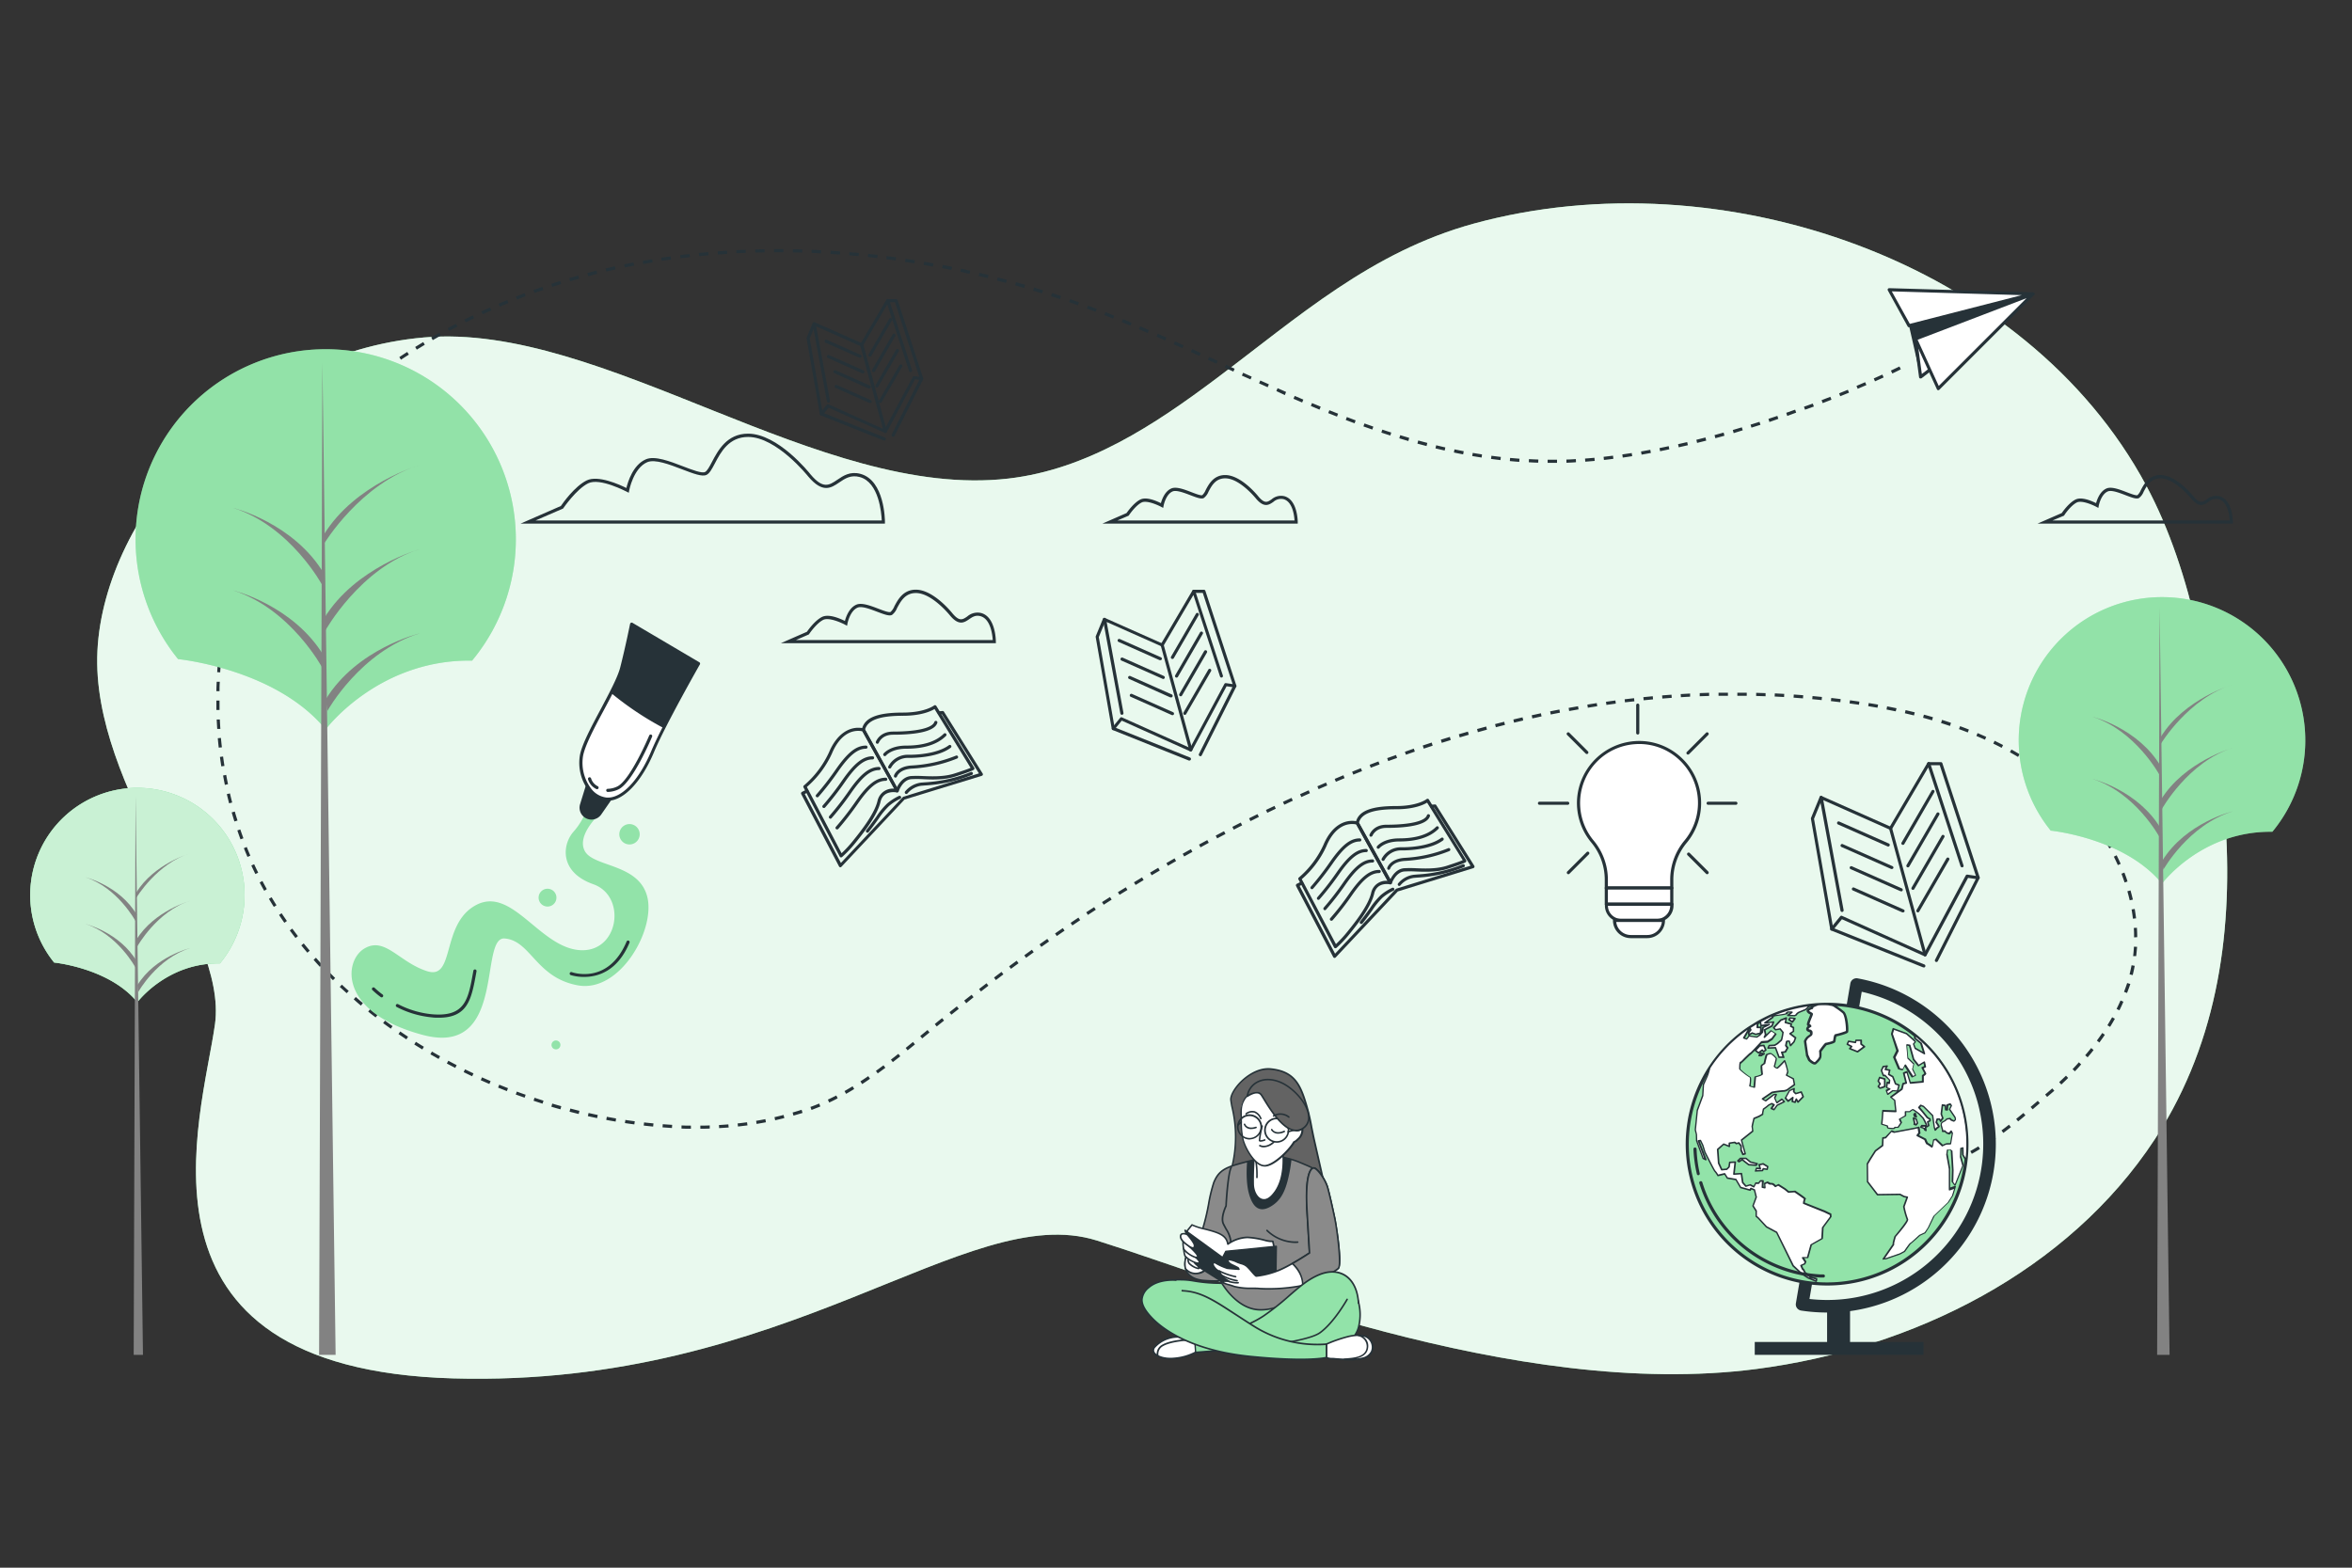 <svg xmlns="http://www.w3.org/2000/svg" viewBox="0 0 750 500"><rect x="0" y="0" width="750" height="500" fill="#333333" stroke="none"/><g id="freepik--background-simple--inject-1"><path d="M692.76,353.87c17.27-32,19.82-68.48,15.77-103.72-3.59-31.26-9-67.11-24.17-95.33C646,83.34,548.89,49.79,470.07,71.29c-32.88,9-55.94,29.74-82.33,49.52-19.52,14.62-40.93,28.89-66.15,31.82-60.39,7-129.12-50-186.39-45s-102,56-104.13,100,41.65,89,37.49,119-31.24,110,76,113,163.48-57,205.14-44,133.28,51,210.33,41c50.27-6.53,99.42-31.21,127-73.14Q690.13,358.75,692.76,353.87Z" style="fill:#92E3A9"></path><path d="M692.76,353.87c17.27-32,19.82-68.48,15.77-103.72-3.59-31.26-9-67.11-24.17-95.33C646,83.34,548.89,49.79,470.07,71.29c-32.88,9-55.94,29.74-82.33,49.52-19.52,14.62-40.93,28.89-66.15,31.82-60.39,7-129.12-50-186.39-45s-102,56-104.13,100,41.65,89,37.49,119-31.24,110,76,113,163.48-57,205.14-44,133.28,51,210.33,41c50.27-6.53,99.42-31.21,127-73.14Q690.13,358.75,692.76,353.87Z" style="fill:#fff;opacity:0.8"></path></g><g id="freepik--paper-plane--inject-1"><polygon points="608.74 103.87 612.45 120.2 648.24 93.73 608.74 103.87" style="fill:#263238"></polygon><polygon points="610.81 108.1 612.45 120.2 625.24 110.36 610.81 108.1" style="fill:#fff"></polygon><path d="M612.45,120.7a.41.41,0,0,1-.19,0,.51.51,0,0,1-.31-.39l-1.63-12.1a.52.52,0,0,1,.14-.43.53.53,0,0,1,.43-.14l14.43,2.26a.5.5,0,0,1,.41.37.49.49,0,0,1-.18.52l-12.8,9.85A.54.54,0,0,1,612.45,120.7Zm-1.05-12,1.43,10.58L624,110.67Z" style="fill:#263238"></path><polygon points="602.38 92.41 608.74 103.87 648.24 93.73 602.38 92.41" style="fill:#fff"></polygon><path d="M608.74,104.37a.51.51,0,0,1-.44-.26L602,92.65a.47.47,0,0,1,0-.5.52.52,0,0,1,.44-.24l45.86,1.32a.5.5,0,0,1,.48.44.49.49,0,0,1-.37.54l-39.51,10.14A.25.25,0,0,1,608.74,104.37Zm-5.49-11.44L609,103.29l35.69-9.16Z" style="fill:#263238"></path><polygon points="648.24 93.73 618.06 123.95 610.81 108.1 648.24 93.73" style="fill:#fff"></polygon><path d="M618.06,124.45H618a.49.49,0,0,1-.36-.28l-7.25-15.85a.51.51,0,0,1,0-.4.51.51,0,0,1,.28-.28l37.43-14.37a.51.51,0,0,1,.6.2.49.49,0,0,1-.07.62L618.42,124.3A.49.49,0,0,1,618.06,124.45Zm-6.57-16.08,6.73,14.72,28-28Z" style="fill:#263238"></path><path d="M613.35,372.89a15.66,15.66,0,0,1-2-.11l.11-1a16.48,16.48,0,0,0,2.91.07l.06,1Zm4.16-.43-.2-1a27.91,27.91,0,0,0,2.85-.74l.3.95A27.39,27.39,0,0,1,617.51,372.46Zm5.81-1.81-.38-.92c.88-.36,1.79-.77,2.71-1.22l.44.9C625.15,369.87,624.22,370.29,623.32,370.65Zm5.45-2.65-.49-.87c.86-.48,1.72-1,2.57-1.51l.53.85Q630.08,367.27,628.77,368Zm5.15-3.16-.56-.84c.83-.55,1.65-1.11,2.46-1.69l.58.81C635.58,363.71,634.75,364.28,633.92,364.84Zm4.91-3.5-.6-.8c.81-.6,1.6-1.21,2.38-1.82l.62.79Q640,360.44,638.83,361.34ZM223.32,360v-1c1,0,2,0,3-.06l0,1C225.33,360,224.32,360,223.32,360Zm-3,0-1.5,0-1.5-.05,0-1,1.5.05,1.49,0Zm9-.18-.06-1c1-.06,2-.13,3-.21l.09,1C231.35,359.67,230.35,359.74,229.34,359.8Zm-15.05-.05-3-.21.07-1,3,.2Zm21.06-.46-.12-1c1-.11,2-.23,3-.37l.14,1C237.34,359.05,236.34,359.18,235.35,359.29Zm-27.06,0c-1-.1-2-.2-3-.32l.11-1c1,.11,2,.22,3,.31Zm-6-.69c-1-.13-2-.27-3-.42l.15-1c1,.15,2,.29,3,.42Zm39-.14-.16-1c1-.17,2-.34,2.94-.54l.19,1Q242.8,358.21,241.31,358.46Zm-44.95-.76c-1-.17-2-.34-3-.53l.18-1,2.95.53Zm447.22-.07-.63-.77,2.31-1.9.64.76C645.15,356.35,644.37,357,643.58,357.63Zm-396.35-.34-.22-1c1-.22,1.93-.46,2.9-.7l.24,1C249.18,356.83,248.2,357.07,247.23,357.29Zm-56.78-.7c-1-.2-2-.41-2.95-.63l.22-1c1,.22,1.95.43,2.93.63Zm62.61-.79-.27-1c1-.27,1.91-.56,2.86-.86l.3,1C255,355.24,254,355.53,253.06,355.8Zm-68.49-.53c-1-.23-1.94-.48-2.91-.73l.25-1c1,.25,1.93.5,2.9.73Zm74.24-1.3-.34-.94c.92-.33,1.85-.69,2.78-1.08l.38.93C260.69,353.27,259.75,353.63,258.81,354Zm389.4-.18-.65-.77,2.28-1.94.65.75Zm-469.46,0c-1-.27-1.93-.54-2.89-.83l.29-1c.95.29,1.91.56,2.87.83ZM173,352c-.95-.3-1.91-.61-2.86-.93l.32-.95q1.42.48,2.85.93Zm91.41-.38-.42-.91c.9-.42,1.79-.86,2.68-1.31l.45.89C266.21,350.79,265.31,351.23,264.39,351.66Zm-97.12-1.53c-.94-.33-1.89-.67-2.83-1l.35-.94c.93.35,1.87.69,2.81,1Zm485.5-.24-.64-.77.6-.5,1.67-1.44.66.75-1.69,1.45Zm-383-1-.49-.87c.87-.49,1.72-1,2.57-1.51l.52.86C271.5,347.89,270.64,348.4,269.76,348.89ZM161.62,348l-2.79-1.12.38-.93c.92.38,1.85.75,2.78,1.11Zm495.68-2.13-.68-.73c.73-.67,1.45-1.36,2.17-2.06l.7.72Q658.4,344.89,657.3,345.91Zm-382.38-.14-.55-.84c.84-.54,1.67-1.09,2.49-1.66l.56.83C276.59,344.67,275.76,345.22,274.92,345.77Zm-118.87,0-2.75-1.21.41-.91c.91.41,1.82.81,2.74,1.2Zm-5.49-2.47c-.91-.43-1.81-.86-2.71-1.31l.44-.89,2.7,1.29Zm129.33-.91-.58-.81c.81-.58,1.61-1.17,2.41-1.77l.6.8Zm381.73-.67-.72-.69c.69-.72,1.37-1.44,2-2.18l.74.67C663,340.25,662.31,341,661.62,341.7Zm-516.46-1.08c-.89-.46-1.78-.92-2.67-1.4l.48-.88c.88.47,1.76.94,2.65,1.39Zm139.55-1.85-.61-.79,2.36-1.84.62.78Zm-144.86-1-2.61-1.49.5-.87c.87.5,1.73,1,2.6,1.48Zm525.83-.54-.76-.64c.65-.76,1.28-1.53,1.9-2.31l.78.63C667,335.71,666.33,336.48,665.68,337.24ZM289.43,335l-.63-.78c.78-.62,1.55-1.26,2.33-1.89l.63.78Zm-154.77-.29c-.86-.52-1.72-1.05-2.56-1.58l.53-.85c.84.53,1.69,1.06,2.54,1.57Zm534.78-2.22-.8-.6c.59-.8,1.17-1.61,1.73-2.43l.82.57C670.63,330.9,670,331.72,669.44,332.53Zm-539.87-1-2.5-1.68.56-.83c.83.57,1.65,1.12,2.49,1.67Zm164.51-.3-.64-.77,2.32-1.9.64.77Zm-169.48-3.1-2.43-1.77.6-.81c.8.6,1.6,1.18,2.41,1.76Zm548.25-.6L672,327c.52-.84,1-1.7,1.52-2.56l.87.49C673.89,325.82,673.38,326.68,672.85,327.54Zm-374.14-.11-.63-.77q1.17-1,2.34-1.89l.62.78Zm-178.94-2.88c-.79-.61-1.58-1.23-2.36-1.86l.62-.78c.78.62,1.56,1.24,2.35,1.85Zm183.61-.88-.62-.78,2.35-1.87.62.79Zm372.43-1.4-.89-.44c.45-.89.87-1.8,1.27-2.69l.91.4C676.7,320.45,676.27,321.37,675.81,322.27Zm-560.73-1.49c-.77-.65-1.53-1.3-2.28-2l.65-.75c.75.66,1.51,1.3,2.27,1.94Zm193-.83-.62-.78,2.36-1.85.62.79C309.66,318.72,308.87,319.33,308.09,320Zm-197.54-3.13c-.74-.67-1.48-1.36-2.21-2l.69-.73c.72.68,1.45,1.36,2.19,2Zm567.7-.08-.93-.35c.35-.94.68-1.88,1-2.81l1,.3C679,314.83,678.61,315.79,678.25,316.74Zm-365.43-.47-.61-.79,2.38-1.83.6.79Zm-206.64-3.59c-.71-.7-1.42-1.42-2.12-2.14l.72-.69,2.1,2.12Zm211.4-.05-.6-.8c.79-.61,1.59-1.21,2.39-1.81l.6.8ZM680.07,311l-1-.24c.25-1,.46-2,.64-2.9l1,.18C680.54,309,680.32,310,680.07,311ZM322.38,309l-.6-.81,2.41-1.78.6.81ZM102,308.36c-.69-.74-1.36-1.48-2-2.23l.75-.67q1,1.13,2,2.22Zm225.21-2.88-.59-.81,2.43-1.76.58.81Zm354-.55-1,0c.12-1,.2-2,.26-3l1,.06C681.38,303,681.3,304,681.18,304.93ZM98,303.85c-.65-.77-1.29-1.54-1.92-2.32l.78-.63c.63.78,1.26,1.54,1.91,2.31ZM332.07,302l-.58-.82,2.46-1.73.57.82ZM94.22,299.17c-.62-.8-1.22-1.6-1.82-2.41l.81-.59c.59.8,1.19,1.6,1.8,2.39Zm586.29-.2c0-1,0-2-.1-3l1-.07c.06,1,.1,2,.1,3ZM337,298.54l-.57-.82,2.47-1.71.57.83C338.62,297.4,337.8,298,337,298.54Zm4.95-3.38-.56-.83,2.49-1.67.56.83Zm-251.28-.85c-.57-.82-1.14-1.65-1.69-2.49l.83-.55c.55.83,1.11,1.65,1.68,2.47ZM680.14,293c-.12-1-.26-2-.43-2.94l1-.17c.17,1,.32,2,.44,3Zm-333.22-1.2-.55-.84,2.31-1.5.21-.13.54.83-.21.14Zm-259.6-2.55c-.54-.85-1.06-1.71-1.57-2.57l.86-.51q.77,1.28,1.56,2.55Zm264.63-.7-.54-.84,2.54-1.61.53.84Zm327.16-1.41c-.22-.95-.47-1.92-.74-2.88l1-.27c.28,1,.53,2,.76,2.93ZM357,285.39l-.53-.85L359,283l.52.85ZM84.24,284.1c-.51-.9-1-1.77-1.44-2.64l.88-.47c.46.87.92,1.72,1.4,2.58l-.41.29Zm277.88-1.85-.53-.85,2.57-1.56.52.86C363.82,281.21,363,281.73,362.12,282.25Zm315.37-.79c-.32-.93-.66-1.87-1-2.79l.93-.37c.37.94.71,1.89,1,2.84Zm-310.24-2.3-.51-.86,2.58-1.52.51.86Zm-285.82-.39c-.44-.9-.87-1.81-1.29-2.72l.9-.42q.63,1.37,1.29,2.7Zm291-2.64-.5-.86,2.6-1.5.49.87Zm302.9-.21c-.41-.91-.83-1.8-1.27-2.69l.89-.45q.67,1.35,1.29,2.73ZM78.91,273.3c-.39-.92-.78-1.85-1.15-2.78l.93-.38c.37.93.75,1.85,1.14,2.77Zm298.71-.14-.49-.87,2.62-1.47.48.88Zm295-2.57c-.48-.87-1-1.73-1.5-2.57l.86-.52c.52.85,1,1.73,1.52,2.61Zm-289.8-.34-.49-.88,2.64-1.43.48.87ZM76.68,267.7c-.34-.94-.68-1.89-1-2.84l.94-.32c.32.94.66,1.88,1,2.82Zm311.45-.3-.47-.89,2.65-1.4.47.89C389.89,266.46,389,266.93,388.13,267.4Zm281.43-1.89c-.55-.83-1.12-1.65-1.7-2.45l.8-.59c.6.82,1.17,1.64,1.73,2.48Zm-276.13-.9-.46-.89c.89-.46,1.78-.92,2.68-1.37l.45.89ZM74.74,262c-.3-1-.59-1.92-.86-2.89l1-.27c.27,1,.56,1.91.86,2.86Zm324-.11-.44-.9,2.68-1.33.45.89Zm267.28-1.2c-.62-.78-1.25-1.55-1.9-2.3l.76-.65c.66.76,1.3,1.54,1.93,2.33Zm-261.9-1.46-.44-.9,2.71-1.3.43.9Zm5.41-2.58-.43-.91,2.73-1.26.42.9Zm-336.48-.44c-.25-1-.49-1.95-.72-2.93l1-.23c.22,1,.46,1.94.71,2.9Zm589.09,0c-.69-.73-1.38-1.44-2.08-2.14l.7-.71c.71.71,1.42,1.43,2.11,2.16Zm-247.17-2-.41-.91c.91-.42,1.83-.83,2.74-1.23l.41.91ZM657.92,252c-.74-.67-1.48-1.32-2.24-2l.64-.77c.77.65,1.53,1.31,2.27,2Zm-237.44-.3-.4-.92,2.76-1.19.39.92ZM71.71,250.34c-.21-1-.4-2-.58-3l1-.19c.18,1,.37,2,.58,2.94Zm354.28-1-.39-.92,2.78-1.16.38.93Zm227.38-1.19c-.78-.61-1.57-1.22-2.37-1.8l.59-.81q1.21.89,2.4,1.83Zm-221.83-1.09-.38-.93c.93-.37,1.86-.75,2.79-1.11l.37.93C433.39,246.31,432.46,246.68,431.54,247.06Zm5.57-2.2-.36-.94,2.81-1.07.36.94Zm211.46-.24c-.83-.56-1.65-1.11-2.49-1.64l.54-.85c.84.54,1.68,1.1,2.51,1.67Zm-578-.2c-.16-1-.3-2-.44-3l1-.14c.14,1,.28,2,.44,3Zm372.11-1.68-.34-.94,2.82-1,.34.94Zm200.82-1.33c-.86-.51-1.72-1-2.59-1.49l.49-.87c.88.48,1.75,1,2.61,1.5Zm-195.17-.7-.34-.94,2.84-1,.33.95Zm5.67-1.94-.32-1,2.86-.94.3,1Zm184.28-.26c-.88-.46-1.77-.91-2.67-1.34l.44-.9c.9.44,1.8.89,2.69,1.35Zm-568.53-.06c-.11-1-.21-2-.3-3l1-.1c.09,1,.19,2,.31,3Zm390-1.53-.3-1,2.87-.89.29,1Zm173.21-1c-.91-.41-1.82-.8-2.74-1.19l.39-.92q1.38.59,2.76,1.2Zm-167.48-.74-.29-1,2.89-.84.28,1Zm162-1.57c-.93-.37-1.86-.72-2.8-1.06l.35-.94c.94.34,1.88.7,2.81,1.07Zm-156.21-.09-.27-1,2.9-.8.26,1Zm-402-1.05c-.06-1-.12-2-.17-3l1,0c.05,1,.1,2,.17,3ZM477,231.94l-.26-1,2.91-.74.25,1Zm144.81-.4c-1-.32-1.89-.63-2.85-.93l.31-1c1,.3,1.91.61,2.86.93Zm-139-1.06-.24-1c1-.24,2-.47,2.93-.69l.22,1Zm133.29-.74c-1-.28-1.91-.55-2.87-.81l.26-1c1,.26,1.93.53,2.89.81Zm-127.46-.61-.21-1,2.93-.64.21,1Zm121.69-.95-2.91-.69.23-1,2.92.7Zm-115.83-.3-.2-1,2.95-.58.19,1Zm110-1-2.93-.59.19-1c1,.19,2,.39,3,.6Zm-104.12-.1-.18-1,3-.53.17,1ZM69,226.44c0-1,0-2,0-3h1c0,1,0,2,0,3Zm437.33-.72-.16-1,3-.47.15,1Zm92.35,0c-1-.17-2-.34-2.94-.49l.15-1c1,.16,2,.32,3,.5Zm-86.43-.9-.14-1,3-.41.14,1Zm80.53-.05-3-.42.14-1,3,.42Zm-74.6-.74-.12-1,3-.35.12,1C520.13,223.78,519.14,223.89,518.15,224Zm68.66-.07-3-.35.11-1,3,.35Zm-62.71-.61-.1-1,3-.29.09,1Zm56.76-.06c-1-.11-2-.2-3-.29l.09-1,3,.29Zm-50.8-.49-.08-1c1-.09,2-.16,3-.23l.07,1Zm44.84-.06-3-.23.07-1,3,.22ZM536,222.37l-.06-1,3-.17,0,1C538,222.25,537,222.3,536,222.37Zm32.9-.06-3-.16.05-1,3,.16ZM542,222.06l0-1,3-.1,0,1Zm21,0-3-.09,0-1,3,.1Zm-15-.13v-1l3,0v1Zm9,0-3,0v-1l3,0ZM70,220.44l-1,0c0-1,.06-2,.1-3l1,0C70,218.44,70,219.44,70,220.44Zm.26-6-1-.06c.06-1,.14-2,.22-3l1,.08C70.34,212.47,70.27,213.47,70.21,214.46Zm.51-6-1-.11c.11-1,.23-2,.36-3l1,.13C70.94,206.53,70.82,207.52,70.72,208.51Zm.77-5.93-1-.15q.23-1.49.48-3l1,.17C71.8,200.61,71.64,201.59,71.49,202.58Zm1-5.89-1-.19c.2-1,.4-2,.62-2.95l1,.22C72.91,194.74,72.71,195.71,72.51,196.69Zm1.29-5.84-1-.23c.23-1,.48-2,.74-2.92l1,.26C74.28,188.92,74,189.89,73.8,190.85Zm1.54-5.77-1-.28q.42-1.44.87-2.88l1,.3C75.91,183.17,75.62,184.12,75.34,185.08Zm1.8-5.7-1-.32c.32-.95.66-1.9,1-2.84l.94.34Q77.62,178,77.14,179.38Zm2-5.61-.93-.36q.55-1.41,1.14-2.79l.92.38C79.93,171.92,79.56,172.84,79.19,173.77Zm2.32-5.51-.92-.41c.41-.91.84-1.82,1.27-2.73l.9.43C82.33,166.45,81.91,167.35,81.51,168.26Zm2.57-5.39-.89-.45c.45-.9.92-1.79,1.39-2.67l.88.47C85,161.1,84.53,162,84.08,162.87Zm2.83-5.26-.87-.49c.5-.88,1-1.74,1.53-2.6l.85.52C87.91,155.89,87.4,156.75,86.91,157.61Zm3.1-5.1-.84-.54c.54-.85,1.09-1.69,1.66-2.52l.82.56C91.09,150.84,90.54,151.67,90,152.51Zm404.36-4.82h-.84v-1h.84l2.15,0,0,1Zm-3.85-.06c-1,0-2-.07-3-.13l.05-1c1,.06,2,.1,3,.13Zm9,0,0-1c1,0,2-.08,3-.14l.05,1C501.55,147.51,500.55,147.55,499.55,147.59Zm-406.19,0-.81-.58c.58-.81,1.18-1.62,1.78-2.42l.8.6C94.53,146,93.94,146.76,93.36,147.56Zm391.14-.25c-1-.08-2-.16-3-.26l.09-1,3,.25Zm21.06-.06-.08-1c1-.07,2-.16,3-.25l.09,1Zm-27.05-.51c-1-.12-2-.24-3-.38l.13-1c1,.13,2,.26,3,.37Zm33-.05-.11-1c1-.11,2-.23,3-.36l.12,1Q513.05,146.53,511.55,146.69Zm-39-.76q-1.48-.23-3-.48l.17-1c1,.17,2,.33,2.95.48Zm45,0-.14-1,3-.44.15,1C519.53,145.64,518.54,145.79,517.54,145.93Zm6-.94-.17-1,2.95-.53.19,1C525.47,144.65,524.48,144.82,523.49,145Zm-56.9-.08c-1-.19-2-.38-2.95-.59l.2-1c1,.21,2,.4,2.94.59Zm62.81-1-.19-1,2.93-.61.2,1Zm-68.7-.22-2.93-.68.23-1c1,.24,1.94.47,2.92.69ZM97,142.8l-.78-.62c.62-.79,1.26-1.57,1.9-2.34l.77.64C98.21,141.25,97.58,142,97,142.8Zm438.31-.14-.21-1L538,141l.23,1Zm-80.42-.4-2.91-.77.27-1c1,.27,1.92.52,2.89.77Zm86.28-1-.24-1,2.9-.73.25,1Zm-92.08-.6-2.88-.86.29-1,2.87.86Zm97.9-.9-.26-1,2.89-.79.27,1Zm-103.65-.86c-1-.3-1.91-.61-2.86-.93l.32-.95c.94.32,1.89.63,2.84.93Zm-342.51-.7-.75-.66c.66-.75,1.33-1.5,2-2.24l.74.68C102.11,136.72,101.45,137.46,100.79,138.21Zm452-.06-.28-1,2.88-.85.29.95ZM437.6,137l-2.84-1,.34-.94,2.82,1Zm120.9-.61-.29-.95,2.85-.9.31.95ZM431.94,135c-.94-.34-1.88-.69-2.81-1.05l.35-.94,2.81,1.06Zm132.29-.41-.31-1,2.84-.95.32.95Zm-459.4-.77-.72-.69c.7-.73,1.41-1.44,2.12-2.15l.7.71C106.22,132.38,105.53,133.09,104.83,133.81Zm321.5-.95-2.79-1.11.37-.92,2.78,1.1Zm143.59-.21-.33-1,2.83-1,.34.94Zm-149.17-2L418,129.48l.38-.92,2.77,1.14Zm154.84,0-.35-.94,2.81-1,.36.94Zm-466.51-1-.69-.72c.73-.69,1.47-1.37,2.21-2l.67.74C110.53,128.24,109.8,128.92,109.08,129.6Zm472.14-1.09-.36-.94,2.79-1.08.37.93Zm-166-.2-2.75-1.18.39-.92,2.75,1.18Zm171.6-2-.37-.92,2.78-1.13.38.92Zm-177.11-.36L407,124.73l.4-.92L410.1,125Zm-296.19-.35-.65-.75c.76-.66,1.52-1.31,2.3-2l.63.77ZM592.38,124l-.39-.92,2.76-1.18.4.92Zm-188.16-.5-2.74-1.23.41-.91,2.73,1.22Zm-286.1-1.73-.62-.78c.78-.62,1.58-1.24,2.38-1.84l.6.79Zm479.78-.15-.4-.92,2.74-1.23.41.92ZM398.75,121,396,119.8l.41-.91,2.73,1.24Zm204.65-1.91-.43-.9c1.76-.83,2.71-1.3,2.72-1.3l.44.9S605.17,118.3,603.4,119.13Zm-210.11-.58-2.73-1.25.42-.91,2.72,1.25Zm-270.41-.38-.58-.8c.81-.59,1.63-1.17,2.46-1.75l.56.83C124.51,117,123.69,117.59,122.88,118.17Zm265-2.12-2.72-1.25.41-.91,2.73,1.25Zm-260-1.28-.55-.83q1.25-.84,2.52-1.65l.54.85C129.47,113.67,128.63,114.22,127.8,114.77Zm254.58-1.22-2.73-1.25.41-.91,2.73,1.25Zm-249.55-2-.52-.85,2.56-1.56.51.86Zm244.09-.47-2.74-1.23.41-.91,2.74,1.23Zm-5.48-2.45-2.74-1.21.4-.92,2.75,1.21ZM138,108.48l-.5-.87c.86-.5,1.73-1,2.61-1.48l.48.87Zm228-2.27L363.19,105l.39-.92,2.76,1.19Zm-222.78-.64-.47-.88c.88-.48,1.77-1,2.66-1.41l.46.89C144.93,104.63,144.05,105.09,143.17,105.57Zm217.26-1.7-2.77-1.15.38-.92,2.77,1.15Zm-211.95-1.06-.45-.89,2.7-1.32.43.9Zm206.4-1.21-.42-.17c-.79-.31-1.57-.63-2.36-.93l.36-.94,2.37.94.42.17Zm-201-1.38-.42-.9c.91-.42,1.83-.84,2.74-1.24l.41.91Zm195.44-.8-2.8-1,.34-.94c.94.35,1.88.69,2.82,1Zm-190-1.62-.4-.92c.93-.4,1.85-.78,2.78-1.16l.37.92Zm184.35-.44-2.82-1,.32-.94c.95.32,1.89.65,2.84,1ZM164.86,95.53l-.37-.93c.94-.37,1.87-.73,2.81-1.08l.35.94ZM338,95.41c-.94-.31-1.89-.63-2.84-.93l.3-1c1,.3,1.91.62,2.86.93Zm-5.7-1.84c-.95-.29-1.9-.59-2.86-.87l.29-1,2.87.88Zm-161.86-.14-.34-.94,2.84-1,.32,1Q171.87,92.92,170.46,93.43Zm156.13-1.58L323.71,91l.27-1,2.89.82Zm-150.47-.36-.32-.95c1-.32,1.91-.62,2.87-.92l.3,1C178,90.87,177.06,91.18,176.12,91.49Zm144.7-1.25-2.89-.76.25-1,2.9.76Zm-139-.53-.29-1c1-.29,1.93-.56,2.89-.83l.27,1C183.74,89.15,182.79,89.42,181.83,89.71Zm133.19-1-2.91-.7.23-1,2.92.7Zm-127.43-.65-.26-1,2.91-.75.25,1C189.52,87.58,188.55,87.83,187.59,88.09Zm121.6-.72-2.92-.65.21-1,2.93.64Zm-115.8-.74-.23-1c1-.23,2-.46,2.94-.67l.21,1Zm110-.52-2.94-.58.19-1,3,.59Zm-104.1-.78-.21-1,2.95-.59.19,1ZM297.46,85l-2.95-.52.17-1,3,.53Zm-92.35-.78-.17-1,3-.52.16,1ZM291.55,84c-1-.16-2-.32-2.95-.46l.14-1,3,.46ZM211,83.2l-.15-1c1-.16,2-.3,3-.44l.14,1Zm74.61-.14-3-.39.13-1,3,.4ZM217,82.37l-.13-1c1-.13,2-.25,3-.36l.11,1Q218.44,82.18,217,82.37Zm62.74-.07-3-.34.11-1,3,.34Zm-56.79-.61-.1-1,3-.28.09,1Zm50.83,0c-1-.1-2-.19-3-.27l.09-1,3,.27Zm-44.86-.51-.08-1,3-.22.06,1Zm38.9,0-3-.2.06-1,3,.2Zm-6-.38-3-.14,0-1,3,.14Zm-27,0-.05-1c1-.06,2-.1,3-.14l.05,1C236.84,80.67,235.84,80.71,234.84,80.77Zm21-.24-3-.07,0-1,3,.07Zm-15,0,0-1,3-.07v1Zm9-.1h-3v-1h3Z" style="fill:#263238"></path></g><g id="freepik--Clouds--inject-1"><path d="M282.18,167H166l12.85-5.62c.61-.9,4.35-6.22,8.2-8.14,3.65-1.82,10.61,1.37,12.69,2.4.46-1.91,2.1-7.39,6.22-9.15,2.83-1.22,7.65.63,11.91,2.27,2.93,1.12,5.95,2.28,6.95,1.78.7-.35,1.4-1.68,2.22-3.23,1.88-3.57,4.72-9,11.49-9,9.54,0,19.45,12.38,19.94,13,4,4.76,5.92,3.48,8.53,1.71,1.92-1.3,4.09-2.78,7.41-1.88,7.69,2.1,7.78,14.78,7.78,15.32Zm-111.41-1h110.4c-.1-2.34-.88-12.17-7-13.85-2.87-.79-4.76.5-6.58,1.74-2.57,1.74-5.24,3.55-9.85-1.9h0c-.1-.13-10.08-12.63-19.17-12.63-6.17,0-8.74,4.87-10.61,8.43-.93,1.77-1.66,3.16-2.65,3.66-1.39.69-4.2-.39-7.76-1.75-4.08-1.56-8.7-3.34-11.16-2.29-4.42,1.9-5.76,9-5.77,9.08l-.12.67-.61-.32c-.08,0-8.58-4.58-12.35-2.69s-7.86,7.86-7.9,7.92l-.08.12Z" style="fill:#263238"></path><path d="M413.82,167H351.53l7.71-3.37c.43-.62,2.36-3.29,4.35-4.29s5.23.46,6.6,1.13c.33-1.22,1.26-3.79,3.33-4.68,1.57-.67,4.15.31,6.42,1.19,1.28.49,3,1.16,3.45.94a4.68,4.68,0,0,0,1.06-1.59c1-1.92,2.54-4.82,6.24-4.82,5.09,0,10.35,6.53,10.64,6.9,2,2.33,2.84,1.74,4.15.85a4.59,4.59,0,0,1,4.08-1c4.21,1.15,4.26,8,4.26,8.26Zm-57.51-1H412.8c-.1-1.51-.61-6-3.5-6.79a3.62,3.62,0,0,0-3.26.87c-1.37.94-2.92,2-5.48-1v0c-.05-.06-5.21-6.52-9.86-6.52-3.09,0-4.35,2.38-5.35,4.29a4.6,4.6,0,0,1-1.5,2c-.78.39-2.06-.07-4.26-.91-2-.76-4.47-1.71-5.67-1.2-2.19.94-2.88,4.54-2.88,4.58l-.13.67-.6-.32c-1.22-.65-4.71-2.18-6.26-1.41-2,1-4,4-4.05,4.08l-.08.12Z" style="fill:#263238"></path><path d="M712,167H649.73l7.72-3.37c.42-.62,2.35-3.29,4.35-4.29s5.22.46,6.6,1.13c.33-1.22,1.25-3.79,3.33-4.68,1.57-.67,4.14.31,6.42,1.19,1.27.49,3,1.16,3.45.94a4.68,4.68,0,0,0,1.06-1.59c1-1.92,2.54-4.82,6.23-4.82,5.1,0,10.35,6.53,10.64,6.9,2,2.33,2.84,1.74,4.16.85a4.56,4.56,0,0,1,4.07-1c4.21,1.15,4.26,8,4.26,8.26Zm-57.51-1H711c-.09-1.51-.61-6-3.5-6.79a3.6,3.6,0,0,0-3.25.87c-1.37.94-2.93,2-5.48-1v0c-.06-.06-5.22-6.52-9.87-6.52-3.09,0-4.34,2.38-5.35,4.29a4.52,4.52,0,0,1-1.49,2c-.78.39-2.07-.07-4.26-.91-2-.76-4.48-1.72-5.67-1.2-2.2.94-2.88,4.54-2.89,4.58l-.12.68-.61-.33c-1.21-.65-4.71-2.18-6.25-1.41-2,1-4,4-4,4.08l-.08.12Z" style="fill:#263238"></path><path d="M317.57,205.14H249l8.31-3.64c.45-.65,2.59-3.63,4.8-4.73s5.86.57,7.31,1.27c.35-1.3,1.36-4.21,3.66-5.19,1.72-.74,4.56.35,7.06,1.31,1.5.57,3.37,1.29,3.86,1a4.93,4.93,0,0,0,1.19-1.78c1.12-2.11,2.8-5.31,6.85-5.31,5.61,0,11.41,7.22,11.72,7.61,2.21,2.61,3.19,1.95,4.66.95a5,5,0,0,1,4.47-1.11c4.61,1.26,4.66,8.76,4.66,9.08Zm-63.77-1h62.76c-.1-1.63-.65-6.73-3.92-7.62-1.56-.42-2.57.26-3.64,1-1.49,1-3.19,2.17-6-1.14h0c-.05-.07-5.78-7.24-10.94-7.24-3.45,0-4.84,2.65-6,4.78a5.12,5.12,0,0,1-1.63,2.21c-.85.42-2.33-.11-4.67-1s-5-1.9-6.3-1.33c-2.46,1.06-3.22,5.07-3.23,5.11l-.12.67-.6-.32c-1.36-.73-5.24-2.43-7-1.56-2.2,1.1-4.48,4.49-4.5,4.52l-.08.12Z" style="fill:#263238"></path></g><g id="freepik--light-bulb--inject-1"><path d="M542,256.09a19.3,19.3,0,1,0-34.12,12.34,19,19,0,0,1,4.4,12.15v2.64h20.86v-2.64a18.9,18.9,0,0,1,4.38-12.13A19.2,19.2,0,0,0,542,256.09Z" style="fill:#fff"></path><path d="M533.09,283.72H512.22a.5.5,0,0,1-.5-.5v-2.64a18.49,18.49,0,0,0-4.27-11.83,19.67,19.67,0,0,1-4.52-14.37,19.89,19.89,0,0,1,18.32-18,19.62,19.62,0,0,1,14.91,5.28,19.8,19.8,0,0,1,1.7,27.15,18.4,18.4,0,0,0-4.27,11.81v2.64A.5.5,0,0,1,533.09,283.72Zm-20.37-1h19.87v-2.14a19.44,19.44,0,0,1,4.5-12.45,18.8,18.8,0,0,0-1.61-25.78,18.61,18.61,0,0,0-14.16-5,18.79,18.79,0,0,0-13.11,30.77,19.51,19.51,0,0,1,4.51,12.47Z" style="fill:#263238"></path><rect x="512.23" y="283.23" width="20.86" height="5.16" style="fill:#fff"></rect><path d="M533.09,288.89H512.22a.51.51,0,0,1-.5-.5v-5.16a.5.5,0,0,1,.5-.5h20.87a.5.5,0,0,1,.5.5v5.16A.51.51,0,0,1,533.09,288.89Zm-20.37-1h19.87v-4.16H512.72Z" style="fill:#263238"></path><path d="M512.23,288.4h20.86a0,0,0,0,1,0,0v.43a4.73,4.73,0,0,1-4.73,4.73H517a4.73,4.73,0,0,1-4.73-4.73v-.43A0,0,0,0,1,512.23,288.4Z" style="fill:#fff"></path><path d="M528.36,294.06H517a5.23,5.23,0,0,1-5.23-5.23v-.43a.5.5,0,0,1,.5-.5h20.87a.5.5,0,0,1,.5.5v.43A5.23,5.23,0,0,1,528.36,294.06Zm-15.63-5.16a4.22,4.22,0,0,0,4.22,4.16h11.41a4.24,4.24,0,0,0,4.23-4.16Z" style="fill:#263238"></path><path d="M525.29,298.71H520a5.16,5.16,0,0,1-5.16-5.16h15.59A5.16,5.16,0,0,1,525.29,298.71Z" style="fill:#fff"></path><path d="M525.29,299.21H520a5.67,5.67,0,0,1-5.66-5.66.5.5,0,0,1,.5-.5h15.59a.5.5,0,0,1,.5.5A5.67,5.67,0,0,1,525.29,299.21Zm-9.91-5.16a4.67,4.67,0,0,0,4.64,4.16h5.27a4.67,4.67,0,0,0,4.64-4.16Z" style="fill:#263238"></path><path d="M553.53,256.69h-8.84a.5.5,0,0,1-.5-.5.5.5,0,0,1,.5-.5h8.84a.5.5,0,0,1,.5.5A.5.5,0,0,1,553.53,256.69Z" style="fill:#263238"></path><path d="M499.91,256.69h-9a.5.5,0,0,1-.5-.5.51.51,0,0,1,.5-.5h9a.51.51,0,0,1,.5.5A.5.5,0,0,1,499.91,256.69Z" style="fill:#263238"></path><path d="M522.24,234.27a.5.5,0,0,1-.5-.5V224.9a.5.5,0,1,1,1,0v8.87A.5.5,0,0,1,522.24,234.27Z" style="fill:#263238"></path><path d="M538.26,240.67a.5.5,0,0,1-.35-.15.48.48,0,0,1,0-.7l6.1-6.11a.5.5,0,0,1,.71.71l-6.1,6.1A.51.51,0,0,1,538.26,240.67Z" style="fill:#263238"></path><path d="M500.12,278.82a.51.51,0,0,1-.36-.15.51.51,0,0,1,0-.71l6.19-6.19a.51.51,0,0,1,.71,0,.5.5,0,0,1,0,.71l-6.19,6.19A.49.49,0,0,1,500.12,278.82Z" style="fill:#263238"></path><path d="M506,240.49a.52.52,0,0,1-.35-.14l-5.93-5.93a.5.5,0,0,1,.71-.71l5.93,5.93a.51.51,0,0,1,0,.71A.54.54,0,0,1,506,240.49Z" style="fill:#263238"></path><path d="M544.37,278.82a.51.51,0,0,1-.36-.15l-5.9-5.9a.5.5,0,1,1,.71-.71l5.9,5.9a.51.51,0,0,1,0,.71A.5.5,0,0,1,544.37,278.82Z" style="fill:#263238"></path></g><g id="freepik--Books--inject-1"><path d="M425.58,305.52h-.07a.52.52,0,0,1-.38-.26l-11.86-22.69a.5.5,0,0,1,0-.38.5.5,0,0,1,.25-.3l1.34-.67a.5.5,0,0,1,.67.23.49.49,0,0,1-.22.67l-.89.44,11.3,21.61,19.37-20.62a.52.52,0,0,1,.22-.14l23.61-7.29-11.61-18.53-.76.06a.5.5,0,1,1-.08-1l1.07-.08a.47.47,0,0,1,.46.23l12.12,19.33a.51.51,0,0,1-.28.75l-24.11,7.44-19.76,21A.5.5,0,0,1,425.58,305.52Z" style="fill:#263238"></path><path d="M425.83,302.43h-.09a.52.52,0,0,1-.35-.26L414.05,280.5a.5.5,0,0,1,.12-.62A30.23,30.23,0,0,0,422,269.5c2.36-5.66,6.42-8.47,10.88-7.51a.49.49,0,0,1,.33.25l10.57,19.07a.5.5,0,0,1,0,.54.49.49,0,0,1-.51.19c-.17,0-4.17-.86-5.08,3-1,4.33-5.46,9.87-7.59,12.54l-.24.29a36.94,36.94,0,0,1-4.19,4.45A.51.51,0,0,1,425.83,302.43Zm-10.71-22L426,301.12a39.11,39.11,0,0,0,3.59-3.89l.24-.3c2.09-2.6,6.43-8,7.4-12.14a4.86,4.86,0,0,1,5.24-3.85l-10-18c-3.91-.72-7.38,1.81-9.53,7A30.66,30.66,0,0,1,415.12,280.39Z" style="fill:#263238"></path><path d="M443.37,282.06a.51.51,0,0,1-.44-.26l-10.57-19.08a.47.47,0,0,1-.05-.35c.78-3.66,4.75-5.29,12.86-5.29,7,0,9.71-2.19,9.74-2.21a.48.48,0,0,1,.4-.1.46.46,0,0,1,.34.23l11.86,19.33a.5.5,0,0,1-.15.68c-.08.06-1,.6-5.8,2.12-3.42,1.09-7.18.94-10.2.82a33.05,33.05,0,0,0-3.57,0c-2.72.23-3.94,3.75-4,3.79a.49.49,0,0,1-.43.33Zm-10-19.65,10,18c.64-1.26,2-3.3,4.4-3.5a35.3,35.3,0,0,1,3.69,0c2.94.12,6.61.26,9.86-.77,3.06-1,4.49-1.52,5.11-1.79L455.07,256c-1.09.66-4.13,2.11-9.9,2.11C437.87,258.08,434.09,259.46,433.33,262.41Z" style="fill:#263238"></path><path d="M434.08,294.69a.51.51,0,0,1-.31-.11.5.5,0,0,1-.08-.7c1.25-1.57,2.24-2.95,3.12-4.17a23.68,23.68,0,0,1,3.39-4.15,16.29,16.29,0,0,1,3.74-2.4.5.5,0,1,1,.4.92,15.57,15.57,0,0,0-3.49,2.24,23.61,23.61,0,0,0-3.23,4c-.88,1.23-1.88,2.63-3.15,4.21A.47.47,0,0,1,434.08,294.69Z" style="fill:#263238"></path><path d="M446.2,282.57a.47.47,0,0,1-.3-.1.5.5,0,0,1-.09-.7,7.77,7.77,0,0,1,5-2.77l1.16-.1a44.93,44.93,0,0,0,14.43-3.22.5.5,0,1,1,.36.93A46.17,46.17,0,0,1,452,279.9l-1.15.09a6.83,6.83,0,0,0-4.29,2.39A.5.5,0,0,1,446.2,282.57Z" style="fill:#263238"></path><path d="M418.36,283.6a.5.5,0,0,1-.34-.13.49.49,0,0,1,0-.7,90.18,90.18,0,0,0,6.14-7.95c3.75-5.34,6.39-7.43,9.44-7.43a.51.51,0,0,1,.5.5.5.5,0,0,1-.5.5c-2.64,0-5.13,2-8.62,7a91.2,91.2,0,0,1-6.22,8A.5.5,0,0,1,418.36,283.6Z" style="fill:#263238"></path><path d="M420.42,287a.55.55,0,0,1-.34-.13.5.5,0,0,1,0-.71,89.47,89.47,0,0,0,6.15-7.94c3.69-5.28,6.43-7.44,9.43-7.44a.5.5,0,0,1,.5.5.5.5,0,0,1-.5.5c-2.63,0-5.13,2-8.61,7a89.89,89.89,0,0,1-6.23,8A.5.5,0,0,1,420.42,287Z" style="fill:#263238"></path><path d="M422.48,290.31a.51.51,0,0,1-.37-.84,89.47,89.47,0,0,0,6.15-7.94c3.7-5.28,6.43-7.43,9.43-7.43a.5.5,0,0,1,.5.5.5.5,0,0,1-.5.5c-2.63,0-5.13,2-8.61,7a86.3,86.3,0,0,1-6.23,8A.5.5,0,0,1,422.48,290.31Z" style="fill:#263238"></path><path d="M424.54,293.66a.46.46,0,0,1-.33-.13.5.5,0,0,1,0-.71,85.43,85.43,0,0,0,6.15-7.94c3.7-5.28,6.43-7.43,9.44-7.43a.5.5,0,0,1,.5.5.51.51,0,0,1-.5.5c-2.64,0-5.13,2-8.62,7a87.11,87.11,0,0,1-6.23,8.05A.51.51,0,0,1,424.54,293.66Z" style="fill:#263238"></path><path d="M437.18,266.85a.47.47,0,0,1-.17,0,.51.51,0,0,1-.3-.65c.05-.12,1.2-3.16,5.37-3.16,7.47,0,12.3-1.13,12.93-3a.5.5,0,1,1,.95.31c-1,3.06-8.11,3.7-13.88,3.7-3.48,0-4.42,2.48-4.43,2.51A.52.52,0,0,1,437.18,266.85Z" style="fill:#263238"></path><path d="M439.5,270.71a.45.45,0,0,1-.31-.11.49.49,0,0,1-.09-.69c.08-.11,2-2.52,7.1-2.52,5.34,0,9.3-1.25,11.77-3.72a.5.5,0,0,1,.7,0,.5.5,0,0,1,0,.71c-2.66,2.66-6.86,4-12.47,4-4.56,0-6.29,2.11-6.31,2.13A.48.48,0,0,1,439.5,270.71Z" style="fill:#263238"></path><path d="M441.05,274.58a.36.36,0,0,1-.21-.05.5.5,0,0,1-.25-.66,6.93,6.93,0,0,1,6.39-3.64c5.38,0,10.09-1.12,12.59-3a.51.51,0,0,1,.7.1.52.52,0,0,1-.1.71c-3.85,2.88-10.51,3.19-13.19,3.19a6,6,0,0,0-5.48,3.06A.51.51,0,0,1,441.05,274.58Z" style="fill:#263238"></path><path d="M442.85,277.41a.39.39,0,0,1-.15,0,.5.5,0,0,1-.33-.62c0-.12.93-2.91,5.61-3.19a43.14,43.14,0,0,0,13.75-3.05.5.5,0,1,1,.4.91A43.67,43.67,0,0,1,448,274.58c-3.94.23-4.68,2.39-4.71,2.48A.5.5,0,0,1,442.85,277.41Z" style="fill:#263238"></path><path d="M268,276.61h-.07a.52.52,0,0,1-.38-.26l-12.08-23.11a.5.5,0,0,1,0-.38.5.5,0,0,1,.25-.3l1.37-.68a.51.51,0,0,1,.67.22.5.5,0,0,1-.23.67l-.91.46,11.52,22,19.74-21a.45.45,0,0,1,.22-.13l24.06-7.43-11.84-18.88-.78.06a.5.5,0,0,1-.08-1l1.09-.08a.48.48,0,0,1,.46.23l12.34,19.7a.52.52,0,0,1,.05.44.56.56,0,0,1-.32.3L288.45,255l-20.13,21.44A.52.52,0,0,1,268,276.61Z" style="fill:#263238"></path><path d="M268.22,273.46h-.09a.51.51,0,0,1-.36-.26l-11.55-22.06a.49.49,0,0,1,.13-.62,30.86,30.86,0,0,0,8-10.57c2.4-5.76,6.54-8.62,11.07-7.65a.53.53,0,0,1,.34.25L286.51,252a.5.5,0,0,1-.54.73c-.18,0-4.26-.88-5.19,3-1,4.41-5.55,10.05-7.72,12.76l-.25.31a38.14,38.14,0,0,1-4.26,4.52A.53.53,0,0,1,268.22,273.46ZM257.29,251l11.07,21.13a39.62,39.62,0,0,0,3.67-4l.25-.31c2.12-2.65,6.55-8.17,7.53-12.36a5,5,0,0,1,5.35-3.92L275,233.23c-4-.74-7.52,1.83-9.71,7.1A31.24,31.24,0,0,1,257.29,251Z" style="fill:#263238"></path><path d="M286.07,252.71a.48.48,0,0,1-.43-.25L274.87,233a.45.45,0,0,1-.05-.34c.8-3.73,4.83-5.39,13.09-5.39,7,0,9.9-2.23,9.93-2.25a.48.48,0,0,1,.4-.1.47.47,0,0,1,.34.23l12.08,19.69a.51.51,0,0,1-.15.68c-.09.06-1,.61-5.9,2.16-3.49,1.1-7.32,1-10.4.83a34.17,34.17,0,0,0-3.63,0c-2.78.23-4,3.82-4,3.86a.51.51,0,0,1-.43.34Zm-10.23-20L286,251.08c.64-1.27,2.05-3.36,4.48-3.57a36.46,36.46,0,0,1,3.75,0c3,.12,6.74.26,10.05-.78,3.14-1,4.59-1.56,5.22-1.83L298,226.14c-1.1.67-4.2,2.15-10.09,2.15C280.46,228.29,276.62,229.7,275.84,232.71Z" style="fill:#263238"></path><path d="M276.62,265.58a.51.51,0,0,1-.31-.11.5.5,0,0,1-.08-.7c1.27-1.6,2.28-3,3.17-4.25a23.73,23.73,0,0,1,3.46-4.22,16.84,16.84,0,0,1,3.8-2.45.51.51,0,0,1,.66.27.5.5,0,0,1-.26.65,15.53,15.53,0,0,0-3.55,2.29,23.17,23.17,0,0,0-3.29,4c-.9,1.26-1.92,2.68-3.21,4.29A.48.48,0,0,1,276.62,265.58Z" style="fill:#263238"></path><path d="M289,253.24a.48.48,0,0,1-.3-.11.5.5,0,0,1-.09-.7,7.91,7.91,0,0,1,5.07-2.82l1.19-.09a46.07,46.07,0,0,0,14.7-3.29.5.5,0,0,1,.64.29.49.49,0,0,1-.28.64,47,47,0,0,1-15,3.36l-1.17.09a7,7,0,0,0-4.37,2.44A.53.53,0,0,1,289,253.24Z" style="fill:#263238"></path><path d="M260.6,254.29a.46.46,0,0,1-.33-.13.5.5,0,0,1,0-.71,90.53,90.53,0,0,0,6.27-8.09c3.81-5.44,6.5-7.56,9.6-7.56a.5.5,0,0,1,.5.5.51.51,0,0,1-.5.5c-2.69,0-5.24,2.06-8.79,7.13a88.21,88.21,0,0,1-6.34,8.19A.5.5,0,0,1,260.6,254.29Z" style="fill:#263238"></path><path d="M262.7,257.7a.46.46,0,0,1-.33-.13.49.49,0,0,1,0-.7,89.94,89.94,0,0,0,6.27-8.1c3.76-5.37,6.54-7.56,9.6-7.56a.5.5,0,0,1,0,1c-2.69,0-5.24,2.07-8.78,7.14a91,91,0,0,1-6.35,8.19A.49.49,0,0,1,262.7,257.7Z" style="fill:#263238"></path><path d="M264.8,261.12a.51.51,0,0,1-.37-.84,90.53,90.53,0,0,0,6.27-8.09c3.76-5.38,6.54-7.57,9.6-7.57a.51.51,0,0,1,.5.5.5.5,0,0,1-.5.5c-2.69,0-5.23,2.07-8.78,7.14a91,91,0,0,1-6.35,8.19A.48.48,0,0,1,264.8,261.12Z" style="fill:#263238"></path><path d="M266.9,264.53a.46.46,0,0,1-.33-.13.5.5,0,0,1,0-.71,90.53,90.53,0,0,0,6.27-8.09c3.76-5.37,6.54-7.56,9.6-7.56a.5.5,0,0,1,.5.5.51.51,0,0,1-.5.5c-2.69,0-5.23,2.06-8.78,7.14a96.69,96.69,0,0,1-6.34,8.19A.55.55,0,0,1,266.9,264.53Z" style="fill:#263238"></path><path d="M279.77,237.22a.5.5,0,0,1-.47-.67c.05-.13,1.22-3.22,5.46-3.22,7.62,0,12.54-1.15,13.18-3.07a.51.51,0,0,1,.63-.32.49.49,0,0,1,.32.63c-1,3.11-8.25,3.76-14.13,3.76-3.52,0-4.48,2.46-4.52,2.56A.51.51,0,0,1,279.77,237.22Z" style="fill:#263238"></path><path d="M282.13,241.16a.5.5,0,0,1-.3-.11.5.5,0,0,1-.09-.7c.08-.1,2.05-2.55,7.22-2.55,5.44,0,9.47-1.28,12-3.8a.5.5,0,0,1,.71.71c-2.71,2.71-7,4.09-12.7,4.09-4.69,0-6.41,2.14-6.43,2.17A.53.53,0,0,1,282.13,241.16Z" style="fill:#263238"></path><path d="M283.71,245.1a.54.54,0,0,1-.21,0,.49.49,0,0,1-.24-.66,7,7,0,0,1,6.49-3.71c5.49,0,10.28-1.14,12.83-3.05a.51.51,0,0,1,.7.1.5.5,0,0,1-.1.7c-3.91,2.94-10.7,3.25-13.43,3.25a6.06,6.06,0,0,0-5.59,3.13A.49.49,0,0,1,283.71,245.1Z" style="fill:#263238"></path><path d="M285.55,248a.39.39,0,0,1-.15,0,.5.5,0,0,1-.33-.62c0-.12.94-3,5.7-3.24a44,44,0,0,0,14-3.11.5.5,0,1,1,.4.91,44.37,44.37,0,0,1-14.35,3.2c-4,.23-4.77,2.44-4.8,2.53A.5.5,0,0,1,285.55,248Z" style="fill:#263238"></path><path d="M613.34,308.5a.39.39,0,0,1-.18,0l-29.23-11.71a.49.49,0,0,1-.3-.34.51.51,0,0,1,.1-.44l3.07-3.76a.49.49,0,0,1,.59-.14l26.24,11.78,13.2-24.68a.53.53,0,0,1,.52-.26l3.5.51a.49.49,0,0,1,.37.27.48.48,0,0,1,0,.45l-13.29,26.37a.5.5,0,0,1-.67.22.49.49,0,0,1-.22-.67l13-25.75-2.47-.36-13.26,24.78a.49.49,0,0,1-.64.22l-26.32-11.81-2.4,2.94,28.6,11.45a.5.5,0,0,1-.19,1Z" style="fill:#263238"></path><path d="M613.85,305a.5.5,0,0,1-.48-.37l-10.92-40.08L581.4,255.2l6.49,35.06a.5.5,0,0,1-1,.18l-6.67-36a.52.52,0,0,1,.18-.48.49.49,0,0,1,.52-.06l22.13,9.84a.5.5,0,0,1,.28.32l11,40.3a.49.49,0,0,1-.35.62Z" style="fill:#263238"></path><path d="M584.12,296.79a.51.51,0,0,1-.5-.41l-6.15-35.19a.61.61,0,0,1,0-.27l2.77-6.76a.5.5,0,0,1,.93.38l-2.72,6.62,6.13,35a.51.51,0,0,1-.41.58Z" style="fill:#263238"></path><path d="M625.65,276.62a.5.5,0,0,1-.48-.34l-10.29-31.52L603.3,264.45a.5.5,0,0,1-.86-.51l12.15-20.64a.49.49,0,0,1,.48-.25.5.5,0,0,1,.42.34L626.12,276a.49.49,0,0,1-.32.63A.39.39,0,0,1,625.65,276.62Z" style="fill:#263238"></path><path d="M630.78,280.42a.51.51,0,0,1-.48-.35l-11.76-36-3.53,0a.5.5,0,0,1-.49-.51.53.53,0,0,1,.5-.49l3.89,0a.51.51,0,0,1,.47.34l11.87,36.33a.49.49,0,0,1-.32.63A.4.4,0,0,1,630.78,280.42Z" style="fill:#263238"></path><path d="M611.57,291a.45.45,0,0,1-.25-.07.49.49,0,0,1-.18-.68l9.54-16.5a.51.51,0,0,1,.69-.18.49.49,0,0,1,.18.68L612,290.74A.5.5,0,0,1,611.57,291Z" style="fill:#263238"></path><path d="M610,283.82a.47.47,0,0,1-.25-.07.49.49,0,0,1-.18-.68l9.55-16.5a.5.5,0,1,1,.86.5l-9.55,16.5A.5.5,0,0,1,610,283.82Z" style="fill:#263238"></path><path d="M608.39,276.64a.57.57,0,0,1-.25-.06.51.51,0,0,1-.18-.69l9.55-16.49a.5.5,0,1,1,.86.5l-9.54,16.49A.52.52,0,0,1,608.39,276.64Z" style="fill:#263238"></path><path d="M606.8,269.47a.47.47,0,0,1-.25-.07.49.49,0,0,1-.18-.68l9.55-16.5a.5.5,0,1,1,.86.5l-9.54,16.5A.51.51,0,0,1,606.8,269.47Z" style="fill:#263238"></path><path d="M606.83,291a.65.65,0,0,1-.2,0l-15.81-7a.5.5,0,0,1,.4-.92l15.81,7a.5.5,0,0,1,.26.66A.51.51,0,0,1,606.83,291Z" style="fill:#263238"></path><path d="M606.14,284.21a.46.46,0,0,1-.2,0l-15.81-7a.49.49,0,0,1-.26-.66.5.5,0,0,1,.66-.25l15.81,7a.5.5,0,0,1-.2,1Z" style="fill:#263238"></path><path d="M603.27,277.16a.45.45,0,0,1-.2,0l-15.81-7a.5.5,0,1,1,.4-.91l15.81,7a.5.5,0,0,1,.26.66A.52.52,0,0,1,603.27,277.16Z" style="fill:#263238"></path><path d="M602.11,270a.54.54,0,0,1-.21-.05l-15.81-7a.51.51,0,0,1-.25-.67.5.5,0,0,1,.66-.25l15.81,7a.49.49,0,0,1,.25.66A.49.49,0,0,1,602.11,270Z" style="fill:#263238"></path><path d="M281.93,140.48l-.19,0-20-8a.49.49,0,0,1-.3-.34.51.51,0,0,1,.1-.44l2.1-2.57a.48.48,0,0,1,.59-.14l17.83,8,9-16.76a.49.49,0,0,1,.51-.26l2.4.35a.5.5,0,0,1,.37.26.53.53,0,0,1,0,.46l-9.1,18a.5.5,0,0,1-.67.22.49.49,0,0,1-.22-.67l8.79-17.43-1.37-.2-9,16.86a.5.5,0,0,1-.65.22l-17.9-8-1.43,1.75,19.38,7.76a.51.51,0,0,1,.28.65A.5.5,0,0,1,281.93,140.48Z" style="fill:#263238"></path><path d="M282.28,138.09a.5.5,0,0,1-.48-.37l-7.46-27.36-14.07-6.26,4.39,23.71a.5.5,0,0,1-.4.58.49.49,0,0,1-.58-.4l-4.56-24.64a.49.49,0,0,1,.69-.54L275,109.54a.49.49,0,0,1,.28.33l7.52,27.59a.5.5,0,0,1-.35.61Z" style="fill:#263238"></path><path d="M261.92,132.47a.5.5,0,0,1-.49-.42L257.22,108a.67.67,0,0,1,0-.28l1.9-4.62a.5.5,0,0,1,.92.38l-1.84,4.49,4.19,23.94a.51.51,0,0,1-.41.58Z" style="fill:#263238"></path><path d="M290.35,118.67a.5.5,0,0,1-.47-.35l-6.94-21.24-7.75,13.17a.49.49,0,0,1-.68.18.51.51,0,0,1-.18-.69l8.32-14.13a.5.5,0,0,1,.9.1l7.28,22.3a.51.51,0,0,1-.32.63A.45.45,0,0,1,290.35,118.67Z" style="fill:#263238"></path><path d="M293.86,121.26a.49.49,0,0,1-.47-.34l-8-24.53-2.3,0a.5.5,0,0,1-.49-.51.48.48,0,0,1,.5-.49l2.66,0a.5.5,0,0,1,.47.35l8.13,24.87a.5.5,0,0,1-.32.63Z" style="fill:#263238"></path><path d="M280.72,128.5a.45.45,0,0,1-.25-.07.49.49,0,0,1-.18-.68l6.53-11.29a.5.5,0,0,1,.68-.19.52.52,0,0,1,.19.69l-6.54,11.29A.5.5,0,0,1,280.72,128.5Z" style="fill:#263238"></path><path d="M279.63,123.59a.45.45,0,0,1-.25-.07.49.49,0,0,1-.18-.68l6.53-11.29a.51.51,0,0,1,.69-.19.51.51,0,0,1,.18.69l-6.54,11.29A.5.5,0,0,1,279.63,123.59Z" style="fill:#263238"></path><path d="M278.54,118.68a.47.47,0,0,1-.25-.07.49.49,0,0,1-.18-.68l6.54-11.29a.49.49,0,0,1,.68-.19.51.51,0,0,1,.18.69L279,118.43A.52.52,0,0,1,278.54,118.68Z" style="fill:#263238"></path><path d="M277.45,113.77a.47.47,0,0,1-.25-.07A.5.5,0,0,1,277,113l6.54-11.29a.49.49,0,0,1,.68-.19.51.51,0,0,1,.18.69l-6.53,11.29A.5.5,0,0,1,277.45,113.77Z" style="fill:#263238"></path><path d="M277.47,128.53a.48.48,0,0,1-.2,0l-10.82-4.81a.5.5,0,0,1-.26-.66.51.51,0,0,1,.66-.26l10.83,4.82a.5.5,0,0,1,.25.66A.51.51,0,0,1,277.47,128.53Z" style="fill:#263238"></path><path d="M277,123.86a.46.46,0,0,1-.2,0L266,119a.5.5,0,0,1,.41-.91l10.82,4.81a.5.5,0,0,1-.2,1Z" style="fill:#263238"></path><path d="M275,119a.51.51,0,0,1-.2,0L264,114.18a.5.5,0,1,1,.4-.91l10.83,4.81a.5.5,0,0,1-.21,1Z" style="fill:#263238"></path><path d="M274.24,114.09a.45.45,0,0,1-.2,0l-10.83-4.81a.5.5,0,0,1,.41-.91l10.82,4.81a.5.5,0,0,1,.26.66A.52.52,0,0,1,274.24,114.09Z" style="fill:#263238"></path><path d="M379.29,242.57a.39.39,0,0,1-.18,0l-24.27-9.72a.51.51,0,0,1-.2-.78l2.55-3.12a.48.48,0,0,1,.59-.14l21.71,9.74,10.93-20.41a.48.48,0,0,1,.51-.26l2.91.42a.53.53,0,0,1,.37.27.51.51,0,0,1,0,.45l-11,21.89a.49.49,0,0,1-.67.22.5.5,0,0,1-.22-.67L393,219.15l-1.87-.27-11,20.52a.5.5,0,0,1-.64.22l-21.79-9.78-1.87,2.3,23.63,9.46a.51.51,0,0,1,.28.65A.51.51,0,0,1,379.29,242.57Z" style="fill:#263238"></path><path d="M379.71,239.66a.5.5,0,0,1-.48-.37l-9.05-33.23-17.29-7.68,5.36,29a.5.5,0,0,1-1,.18l-5.53-29.88a.53.53,0,0,1,.18-.49.51.51,0,0,1,.52-.06l18.37,8.17a.5.5,0,0,1,.28.32L380.2,239a.5.5,0,0,1-.36.61Z" style="fill:#263238"></path><path d="M355,232.85a.49.49,0,0,1-.49-.42l-5.11-29.2a.65.65,0,0,1,0-.28l2.3-5.6a.5.5,0,0,1,.65-.28.51.51,0,0,1,.28.66l-2.25,5.47,5.08,29.06a.5.5,0,0,1-.4.58Z" style="fill:#263238"></path><path d="M389.51,216.11a.51.51,0,0,1-.48-.35l-8.48-26L371,206a.5.5,0,0,1-.86-.51l10.08-17.14a.51.51,0,0,1,.48-.24.51.51,0,0,1,.43.34l8.82,27a.5.5,0,0,1-.32.63Z" style="fill:#263238"></path><path d="M393.76,219.26a.5.5,0,0,1-.47-.35l-9.75-29.81-2.86,0a.51.51,0,0,1-.5-.51.5.5,0,0,1,.5-.49h0l3.22,0a.49.49,0,0,1,.47.34l9.86,30.16a.5.5,0,0,1-.32.63A.41.41,0,0,1,393.76,219.26Z" style="fill:#263238"></path><path d="M377.82,228a.54.54,0,0,1-.25-.06.51.51,0,0,1-.18-.69l7.92-13.69a.5.5,0,0,1,.87.5l-7.93,13.69A.5.5,0,0,1,377.82,228Z" style="fill:#263238"></path><path d="M376.5,222.08a.47.47,0,0,1-.25-.07.49.49,0,0,1-.18-.68l7.92-13.7a.51.51,0,0,1,.69-.18.51.51,0,0,1,.18.69l-7.93,13.69A.5.5,0,0,1,376.5,222.08Z" style="fill:#263238"></path><path d="M375.18,216.12a.57.57,0,0,1-.25-.06.51.51,0,0,1-.18-.69l7.92-13.69a.51.51,0,0,1,.69-.18.49.49,0,0,1,.18.68l-7.93,13.7A.49.49,0,0,1,375.18,216.12Z" style="fill:#263238"></path><path d="M373.86,210.17a.47.47,0,0,1-.25-.07.49.49,0,0,1-.18-.68l7.93-13.69a.49.49,0,0,1,.68-.19.51.51,0,0,1,.18.69l-7.92,13.69A.51.51,0,0,1,373.86,210.17Z" style="fill:#263238"></path><path d="M373.88,228.07a.51.51,0,0,1-.2,0l-13.12-5.83a.5.5,0,1,1,.4-.92l13.13,5.84a.5.5,0,0,1-.21.95Z" style="fill:#263238"></path><path d="M373.31,222.4a.45.45,0,0,1-.2,0L360,216.52a.5.5,0,0,1,.41-.91l13.12,5.83a.5.5,0,0,1-.2,1Z" style="fill:#263238"></path><path d="M370.93,216.56a.46.46,0,0,1-.2-.05l-13.13-5.83a.5.5,0,0,1,.41-.92l13.12,5.84a.51.51,0,0,1,.26.66A.53.53,0,0,1,370.93,216.56Z" style="fill:#263238"></path><path d="M370,210.56a.51.51,0,0,1-.2,0l-13.12-5.83a.5.5,0,0,1-.26-.66.51.51,0,0,1,.66-.26l13.13,5.84a.5.5,0,0,1,.25.66A.5.5,0,0,1,370,210.56Z" style="fill:#263238"></path></g><g id="freepik--Trees--inject-1"><path d="M654,264.93s23.5,2.33,35.41,16.9c0,0,12.58-16.88,35.19-16.54A45.69,45.69,0,1,0,654,265Z" style="fill:#92E3A9"></path><path d="M654,264.93s23.5,2.33,35.41,16.9c0,0,12.58-16.88,35.19-16.54A45.69,45.69,0,1,0,654,265Z" style="fill:#92E3A9;opacity:0.5"></path><polygon points="688.65 193.69 687.86 432.12 691.83 432.12 688.65 193.69" style="fill:#828282"></polygon><path d="M689.84,277.39s7.94-14.28,22.22-18.65c0,0-15.08,3.57-22.61,15.87Z" style="fill:#828282"></path><path d="M689,237.31s8.8-14.67,23.08-19c0,0-15.55,4.47-23.08,16.77Z" style="fill:#828282"></path><path d="M689.29,258.17s8.49-15.3,22.77-19.66c0,0-15.44,4.28-23,16.58Z" style="fill:#828282"></path><path d="M688.67,247.24S681,233,667.23,228.59c0,0,14.55,3.57,21.82,15.87Z" style="fill:#828282"></path><path d="M688.67,267.07s-7.66-14.28-21.44-18.64c0,0,14.55,3.57,21.82,15.87Z" style="fill:#828282"></path><path d="M56.84,210.22s31.19,3.09,47,22.42c0,0,16.7-22.4,46.7-21.94a60.63,60.63,0,1,0-93.71-.43Z" style="fill:#92E3A9"></path><path d="M56.84,210.22s31.19,3.09,47,22.42c0,0,16.7-22.4,46.7-21.94a60.63,60.63,0,1,0-93.71-.43Z" style="fill:#92E3A9;opacity:0.5"></path><polygon points="102.81 115.66 101.75 432.12 107.02 432.12 102.81 115.66" style="fill:#828282"></polygon><path d="M104.39,226.75s10.53-19,29.48-24.75c0,0-20,4.74-30,21.06Z" style="fill:#828282"></path><path d="M103.24,173.56s11.68-19.47,30.63-25.26c0,0-20.63,5.94-30.63,22.26Z" style="fill:#828282"></path><path d="M103.65,201.25s11.27-20.31,30.22-26.1c0,0-20.49,5.68-30.49,22Z" style="fill:#828282"></path><path d="M102.83,186.73S92.67,167.78,74.38,162c0,0,19.3,4.74,29,21.06Z" style="fill:#828282"></path><path d="M102.83,213.06s-10.16-18.95-28.45-24.75c0,0,19.3,4.74,29,21.06Z" style="fill:#828282"></path><path d="M17.31,307s17.58,1.74,26.49,12.64c0,0,9.42-12.63,26.33-12.37a34.18,34.18,0,1,0-52.83-.24Z" style="fill:#92E3A9"></path><path d="M17.31,307s17.58,1.74,26.49,12.64c0,0,9.42-12.63,26.33-12.37a34.18,34.18,0,1,0-52.83-.24Z" style="fill:#92E3A9"></path><path d="M17.31,307s17.58,1.74,26.49,12.64c0,0,9.42-12.63,26.33-12.37a34.18,34.18,0,1,0-52.83-.24Z" style="fill:#fff;opacity:0.5"></path><polygon points="43.22 253.72 42.63 432.12 45.59 432.12 43.22 253.72" style="fill:#828282"></polygon><path d="M44.11,316.35s5.94-10.69,16.62-14c0,0-11.28,2.67-16.92,11.87Z" style="fill:#828282"></path><path d="M43.46,286.36s6.59-11,17.27-14.24c0,0-11.63,3.35-17.27,12.55Z" style="fill:#828282"></path><path d="M43.69,302s6.36-11.45,17-14.71c0,0-11.55,3.2-17.19,12.4Z" style="fill:#828282"></path><path d="M43.23,293.79s-5.73-10.69-16-14c0,0,10.89,2.67,16.33,11.87Z" style="fill:#828282"></path><path d="M43.23,308.63s-5.73-10.69-16-13.95c0,0,10.89,2.67,16.33,11.87Z" style="fill:#828282"></path></g><g id="freepik--Paint--inject-1"><path d="M187.28,257.66a22.2,22.2,0,0,1-4.5,7.72c-3.52,4.12-4.41,12.81,6.42,16.64s8.13,22.11-4.56,21-21.41-20.36-32.78-14.39-6.61,24-15.63,21.13-13.41-11.13-20-7.26-8.36,20.37,18.56,27.57,17.82-31.45,26.16-30.75,9.94,12.52,23.33,14.95,24.82-17.71,22.11-28.29-17.08-9.38-19.89-14.52,4.87-12,4.87-12S190.58,255.72,187.28,257.66Z" style="fill:#92E3A9"></path><path d="M188,248.41l-2.53,8.21a3.32,3.32,0,0,0,1.43,3.79h0a3.31,3.31,0,0,0,4.46-.93L197,251.3Z" style="fill:#263238"></path><path d="M188.62,261.4a3.8,3.8,0,0,1-3.64-4.93l2.53-8.2a.5.5,0,0,1,.63-.33l9,2.88a.51.51,0,0,1,.32.32.49.49,0,0,1-.07.45l-5.66,8.17A3.81,3.81,0,0,1,188.62,261.4Zm-.3-12.36-2.38,7.73a2.81,2.81,0,0,0,5,2.42l5.29-7.62Z" style="fill:#263238"></path><path d="M201.41,199.1l21.37,12.55s-10.87,19-14.66,28-9.55,15.62-14.8,15.16-8.94-7.42-7.92-13.75,11.09-21.22,12.85-28.09S201.41,199.1,201.41,199.1Z" style="fill:#fff"></path><path d="M193.81,255.39a4.58,4.58,0,0,1-.53,0,8.26,8.26,0,0,1-5.69-3.37,14.66,14.66,0,0,1-2.69-11c.56-3.42,3.66-9.24,6.67-14.86,2.64-5,5.38-10.08,6.2-13.27,1.73-6.78,3.13-13.83,3.15-13.9a.51.51,0,0,1,.28-.36.5.5,0,0,1,.46,0L223,211.22a.51.51,0,0,1,.18.68c-.11.19-10.9,19.12-14.64,28C204.57,249.4,198.84,255.39,193.81,255.39Zm7.95-55.51c-.4,2-1.6,7.7-3,13.26-.85,3.31-3.49,8.26-6.29,13.5-3,5.55-6,11.29-6.56,14.55a13.56,13.56,0,0,0,2.49,10.18,7.17,7.17,0,0,0,5,3c4.71.41,10.32-5.42,14.29-14.86,3.45-8.18,12.82-24.8,14.46-27.68Z" style="fill:#263238"></path><path d="M201.41,199.1s-1.4,7.05-3.16,13.92a44,44,0,0,1-3.39,8,99,99,0,0,0,16.81,11.21c4.69-9.3,11.11-20.54,11.11-20.54Z" style="fill:#263238"></path><path d="M203.62,267.58a3.25,3.25,0,1,1-1.38-4.38A3.25,3.25,0,0,1,203.62,267.58Z" style="fill:#92E3A9"></path><path d="M177.11,287.61a2.84,2.84,0,1,1-1.2-3.83A2.83,2.83,0,0,1,177.11,287.61Z" style="fill:#92E3A9"></path><path d="M178.54,333.93a1.42,1.42,0,1,1-.6-1.92A1.42,1.42,0,0,1,178.54,333.93Z" style="fill:#92E3A9"></path><path d="M139.94,324.59c-.67,0-1.38,0-2.13-.1a30.57,30.57,0,0,1-11.33-3.33.5.5,0,0,1-.21-.67.49.49,0,0,1,.67-.22,29.55,29.55,0,0,0,10.95,3.23c10.41.85,11.41-4.74,12.94-13.22l.12-.67a.5.5,0,1,1,1,.18l-.12.66C150.35,318.57,149.26,324.59,139.94,324.59Z" style="fill:#263238"></path><path d="M121.7,318.1a.57.57,0,0,1-.3-.1,27.49,27.49,0,0,1-2.66-2.23.51.51,0,0,1,0-.71.5.5,0,0,1,.71,0,26.36,26.36,0,0,0,2.55,2.13.5.5,0,0,1,.1.7A.49.49,0,0,1,121.7,318.1Z" style="fill:#263238"></path><path d="M186.31,311.58A14.49,14.49,0,0,1,182,311a.5.5,0,1,1,.34-.94c.47.16,11.71,4,17.49-9.82a.5.5,0,0,1,.92.38C196.91,309.85,190.54,311.58,186.31,311.58Z" style="fill:#263238"></path><path d="M190.36,251.71a.44.44,0,0,1-.24-.07,5.11,5.11,0,0,1-2.62-3.12.5.5,0,0,1,1-.21,4.14,4.14,0,0,0,2.13,2.46.5.5,0,0,1,.19.68A.49.49,0,0,1,190.36,251.71Z" style="fill:#263238"></path><path d="M193.81,252.58a.5.5,0,0,1,0-1,7.2,7.2,0,0,0,3-.73c4.19-2,10.15-16.14,10.21-16.28a.51.51,0,0,1,.65-.27.5.5,0,0,1,.27.66c-.25.59-6.17,14.61-10.7,16.79a8.22,8.22,0,0,1-3.41.83Z" style="fill:#263238"></path></g><g id="freepik--Globe--inject-1"><path d="M582.62,418.62a54.5,54.5,0,0,1-8.29-.63,2.08,2.08,0,0,1-1.32-.81,2,2,0,0,1-.34-1.51l17.36-102a2,2,0,0,1,2.33-1.63,53.75,53.75,0,0,1-9.74,106.62ZM577,414.3a50.86,50.86,0,0,0,5.66.32,49.71,49.71,0,0,0,49.42-44,50.51,50.51,0,0,0,.33-5.78,49.74,49.74,0,0,0-38.75-48.53Z" style="fill:#263238"></path><path d="M610.65,330.19a44.39,44.39,0,0,0-28-9.91,46.24,46.24,0,0,0-5.56.34,44.52,44.52,0,0,0-11.36,3l-.66.28-.73.32c-1.31.6-2.59,1.25-3.83,2L558,327.69l-.57.39a44.58,44.58,0,1,0,53.23,2.11ZM588.85,329a17.26,17.26,0,0,1-3.52,1.09c-.36.05-.47,1.81-.57,2a9.25,9.25,0,0,1-2.49.73,16.16,16.16,0,0,0-2,2.43,11.93,11.93,0,0,1,.05,1.66c-.05.67-1.09,1.66-1.5,2s-1.81-1-1.81-1l-.68-1.51-.62-4.3a4.12,4.12,0,0,1,.72-1.14c.37-.31.68-.52,1-.78s.21-.67.26-.93-.47-.62-.47-.62-.77-.11-.77-.52.88-.83.88-.83-.16-.47-.57-.52,1.14-3.16,1-3.42-1-.52-1.19-.93,1.19-.83,1.19-.83.26-.21.16-.42,1.81-.83,1.81-.83a24.89,24.89,0,0,1,3.37.06,5,5,0,0,1,1.66.46,26.89,26.89,0,0,1,2.85,2.08C588.75,323.94,589,328.76,588.85,329Z" style="fill:#92E3A9"></path><path d="M582.62,410a45.09,45.09,0,0,1-25.49-82.28l.59-.39,2.5-1.55c1.25-.71,2.55-1.38,3.88-2l.17-.08.57-.25.67-.28a45,45,0,0,1,11.49-3,45.84,45.84,0,0,1,5.62-.35,45.19,45.19,0,0,1,28.34,10h0a45,45,0,0,1,16.74,35.07A45,45,0,0,1,582.62,410Zm-5.08-88.88-.42.05a43.37,43.37,0,0,0-11.23,2.95l-.65.27-.57.25-.16.07c-1.3.59-2.57,1.24-3.78,1.93l-2.47,1.53-.56.38A44.09,44.09,0,1,0,626.41,370a46,46,0,0,0,.29-5.12,44.08,44.08,0,0,0-41-44,21.14,21.14,0,0,1,2.36,1.75c1.19,1.07,1.56,6.08,1.23,6.64h0c-.3.49-3,1.13-3.7,1.29a6.38,6.38,0,0,0-.22,1.09,2.68,2.68,0,0,1-.15.69c-.25.49-2.16.87-2.76,1a21.5,21.5,0,0,0-1.64,2.1,10.68,10.68,0,0,1,0,1.56c-.06.83-1.07,1.83-1.67,2.36s-1.7-.25-2.49-1a.57.57,0,0,1-.11-.16l-.68-1.5a.32.32,0,0,1,0-.14l-.63-4.3a.51.51,0,0,1,0-.27,4.32,4.32,0,0,1,.86-1.32c.31-.27.59-.46.89-.68l.18-.12s0,0,0-.26v-.26l-.16-.16c-.52-.1-1.07-.41-1.07-1a1.22,1.22,0,0,1,.56-.92.53.53,0,0,1-.23-.21c-.21-.36-.07-.82.59-2.48.13-.32.3-.73.38-1l-.18-.11a1.84,1.84,0,0,1-.94-.84.73.73,0,0,1,0-.56,2.3,2.3,0,0,1,1.28-.85A.55.55,0,0,1,577.54,321.07Zm-.09,16.62a4.85,4.85,0,0,0,1.15.83,3.86,3.86,0,0,0,1.25-1.61,10.87,10.87,0,0,0-.05-1.57.52.52,0,0,1,.09-.34c1.86-2.64,2.11-2.64,2.38-2.64a13.86,13.86,0,0,0,2.05-.55c0-.07,0-.18,0-.3.14-1,.27-1.81.89-1.9a26.54,26.54,0,0,0,3.13-.89c.05-.93-.29-4.69-1-5.34a20.94,20.94,0,0,0-2.25-1.66l-.57-.39a2.32,2.32,0,0,0-.87-.25l-.62-.13a23.45,23.45,0,0,0-3.15,0,11.1,11.1,0,0,0-1.38.54,1,1,0,0,1-.36.6.56.56,0,0,1-.17.09,4,4,0,0,0-.71.3c.1.07.24.14.33.19a1.41,1.41,0,0,1,.7.6c.11.29,0,.57-.46,1.73-.18.45-.46,1.14-.57,1.53a1.35,1.35,0,0,1,.57.71.5.5,0,0,1-.26.61,2.65,2.65,0,0,0-.51.33,1.25,1.25,0,0,0,.26.07.43.43,0,0,1,.22.09c.29.2.77.62.67,1.13a.65.65,0,0,0,0,.14,1.17,1.17,0,0,1-.46,1.1l-.18.13c-.28.2-.53.37-.82.62a3,3,0,0,0-.53.83l.58,4.09Zm8-7.1h0Zm3.4-1.57h0Zm0,0h0Zm-10.39-8v0Z" style="fill:#263238"></path><path d="M558.18,370.64l-1.41-1.17-1.81,0-.8.78.37.27,1-.65,2.09,1.62,2.38.15.32-.5Zm4,.57-1.26.27.35,1.22-1.2-.08-.27.85,2.19-.1.29-.6,1.2.2.17-.87ZM614,359.13l-1.12,0-.3.47,1,.38.26.49.33.19Zm-3-2.25-.85-.28.26,1.25.07.55-.12.17.59.19.45-.6Zm-.33-1.77-.35.33.16.64.55.12Zm-9.77-11-1.61-.46-.46,1.08.62.94-.57.83.46.46c.16.16,1.61-.46,1.61-.46Zm3.52,1.56-.88-2.28-1.29-.73.31-1.35-1.4-.25.57-1-1.25.16-.57,1.24.63,1.6.51-.05,1.45,1.56-.1.93-.67-.1-.16,1.6,1,.31-1.09.63.41,1.19,1.61-1.19,1.55.1.52-1.92ZM625.81,366l.05,2.28,1,1.75a44.64,44.64,0,0,0-16.25-39.86l-.08.95,2,1.61,1,3.27-2.9-1.66-.52-1.4a4,4,0,0,0,.57-.68,33.38,33.38,0,0,0-2.85-2.64l-4.14-1.5-.47,1.61,1.87,5.38L604,337.21l1.55,3.68,1.14.26.73-1.45,2.38,3.73,1-.47-1-2,.42-1.61-1.92-1.86-.36-4.2,1,.15,1.25,4.46,1.6,2,1.82-1.14.31,1.46-.88.36s.88,1.65.93,1.81-.78.73-.78.73l0,1.92-4,.36-1.09-3.53-1,.42.77,3.11-1,.26-.42,1.71L602.9,350l1.24,1,.37,3.53-4.15-.16-.21,2.8-.16,1.45,1.82.57a1.24,1.24,0,0,0,.15.63,8.9,8.9,0,0,0,1.87.2l.52-.41h.88l1-1.5-.52-1.15,1.86-1,.06-1.3,1.34-.05a8.44,8.44,0,0,1,.94-.67,15.92,15.92,0,0,1,2,1.4l1.29,1.34.52.94.52,1.08.1.78.68-.41-.31-1.25.72-.31,0-.52-.88-.56-1.45-1.82-1.19-1.35.57-.67.88.36,2.9,2.9.31,2.13.21,1.55.26.94.67-.73s.52-.21.52-.41a7.58,7.58,0,0,0-.83-1.35l.31-1h.73l.31.68.72-1L619,355.3l.36-2.85.93.15.1,1.3.52.05.06-1.5.93-.32.36.52-.57,1.14,1.71,2.54s.26.68.1.83-.3.42-.46.36-.78-.31-.78-.31l-.47-.46-1,.15-.57.57-.67.37a2.23,2.23,0,0,0-.52.51L619,359l.41,1.4v.41h.78l.52.52.77.26c.16.05.73-.73.73-.73l.36.68-.57,3.31-1.24.05a11.34,11.34,0,0,0-1.35.58l-2.07-2-.73.21-.31,1.71-.16.47a13,13,0,0,0-1.55-1c-.15,0-.67-1.35-.67-1.35l-2.44-1.24.62-.83-.26-1.76-1.34.31-6.38,1.19-.88-.36-2,2.07-.88.16-.1,2.38L598,367.06l-1.66,2.59-.94,1.61.06,5.6,3.21,4.2,7.15-.11,1.35.73,1,.2-1.08,3a26.13,26.13,0,0,0,1.13,4c.37.47-3.93,5.44-3.93,5.44s-.52,1.87-.52,2v.41l-3.21,4.66.77-.05,4.51-1.55,1.45-.78s1.71-2.49,1.87-2.54,3-2.64,3-2.64l1.66-.78,1-1.55,1.76-3.68,4.56-4.36,1.4-2.17.83-2.7-1.81.62v-6.58l-.83-4.61.21-1.4.72-.05.57.36.36,6.11-.1,3.84.83,1.09,2.54-6.38-.78-2.85.1-2.64Zm-32.35-33v-1.19h-1.65l-.16.67-2.18-.36-.41.93,1.4.73-.62.67,2.49,1,2.17-1.61ZM574.34,348.3l-1.76.52-.62-.62.1-1-1.45.62-1.3,2.34.88,1,1.51-1.09-.21,1.19.88.27.42-1,.51.93L575,349.8Zm-12.9-12.44-.52.78h.62l1-.62Zm1-2.44-1.3.11L559.78,335l1,.78,1.14-.88.47.52.67-.52Zm8.34-8.75-.31.51,1.09.78.83-1.14Zm0,5,1.09-.72v-1.2l-.88-.46.21-.68-1.92-.52.31-1.39-1.76.67-2.28,2.43.62.63,1.45-.26.93,1.14a16.27,16.27,0,0,1-.51,2.43c-.16.11-1,.94-1.25,1.09s-.93.57-.93.57l-1.71.11-.36.77,2.38-.1,1.14,3.06h1.4l-.52-1.56,1.09-.15.73-1.3-.57-.78s.2-1,.26-1.24.83-.1.83-.1l.36,1.4,1.19-1.3.46-1.19Zm-10.36-2,.08-1.46L558,327.69l.34.71-.68.77.05.78,1.09-.57,1.09.42s1.35-.31,1.5-.37a7.51,7.51,0,0,0,.16-1.86Zm23.27,59.71-1.92-.94-6.58-2.59s.16-1.29.36-1.34a31.58,31.58,0,0,0-3.26-2.39l-2,.16-1.14-.94L567,377.94l-.88.47a5,5,0,0,0-.93-.77,5,5,0,0,0-.83-.06l-.83-.47-.88.37.1,1.29-.78-.15.11-2-.78,0a4,4,0,0,0-.47.62c-.05.16-1,.05-1,.05l-.57,1.2-1.19-.63-1.35.42-1-1.14-.41-2.85-2.39.15.42-3.83-1.76.1-.21,1.45-.73.73-1.61.15L548,371l-.31-4.36,1.92-1.65.77.31,1,.41v-1l1.66-.26.62.41.73-.21.78,1-.06,1.24.63,1.4.72-.2-1.19-4.36,3.58-2.85s-.11-1.24-.16-1.4.57-2.64.57-2.64l1.61-.68,1.14-.67V355l.26-1.25,1-.72.68-.57.93-.47.72.37-.83,1.18.83.37,1-1.4,2.33-1.14-.83-.78-1.61,1.14-.67-1.55.52-1.09h-.73l-2.69,2-1-.57,3.11-2.12a29.37,29.37,0,0,1,3.53-.47,2.61,2.61,0,0,0,1.71-.68l1.86-1.34-.36-1.87L569.62,343a6.06,6.06,0,0,0,.42-1.14,29.44,29.44,0,0,0-1-3.47,27.56,27.56,0,0,1-2.43,2.38,3.24,3.24,0,0,1-.88-.51s.67-2.44.62-2.6a6.33,6.33,0,0,0-1.71-1.55,4.43,4.43,0,0,0-1.3.31,16.22,16.22,0,0,0-.78,2.85s-.62.41-.88.62.11,2.54.11,2.85-2.18.83-2.18.83l-.31,3.37-1.4-.41s.52-2.8.05-2.85a24.1,24.1,0,0,1-3.26-2.54,9.32,9.32,0,0,1,.2-2c.16,0,3-2.85,3.17-2.9s3.57-3.68,3.57-3.68l1.92-.15,1.4-.88,1.24-1.66-1.5-1-2.07,2L563,330l-.31-1.55,2.38-1.3.47-1.24-2.75.31,2.54-1.87-.28-.47,0,0-.7.36-3,1.55.21,1.35,2.64-.36-2,.93-.21,1.5-.88.94-.93.62-2.44-.36-.77,1-.88-.31,1.5-2.59-.18-.37a44.67,44.67,0,0,0-12.18,12.48l-.55,1.88-.25.73-1.3,2.75-.21,3.47-1.76,4.77-.62,6.16.36,1.56.05,1.92,2.08,5.65.82.41-2.28-6,.63-.1.72,1.5.68,2.17s2.9,5.86,3.21,6.12a8.07,8.07,0,0,1,.93,1.35l2.18-.52.83,1.35,2.75.46,1.5,2.54,3,.83.32-.52,1.08.47.57,2.28-1,2.8,1,1.66v1.66l.67.57,2.59,2.8,3.27,1.76,5.23,10.67,2.49,2.34,2.17,1.45,2.7,1.14.1-.73-1.86-.57-1-.83-.78-.57-.41-.83-.42-.41-.46-1.09,1.14-.52.26-.62-.88-1.35h1.55L577.5,397l3.48-2,.2-3.53,2.54-3.42Zm-18-63.73.09.39s2.23-.26,3.42-.52.41-.31.41-.31a2,2,0,0,1,.47-.36,12.06,12.06,0,0,1,1.35,0l-1.4,1.09h1c.63,0,1.09.05,1.09.05l.47-.16.47-.56.46-.32,2-.83a7.43,7.43,0,0,0,1.48-1.45A44.52,44.52,0,0,0,565.7,323.6ZM588.85,329a17.26,17.26,0,0,1-3.52,1.09c-.36.05-.47,1.81-.57,2a9.25,9.25,0,0,1-2.49.73,16.16,16.16,0,0,0-2,2.43,11.93,11.93,0,0,1,.05,1.66c-.05.67-1.09,1.66-1.5,2s-1.81-1-1.81-1l-.68-1.51-.62-4.3a4.12,4.12,0,0,1,.72-1.14c.37-.31.68-.52,1-.78s.21-.67.26-.93-.47-.62-.47-.62-.77-.11-.77-.52.88-.83.88-.83-.16-.47-.57-.52,1.14-3.16,1-3.42-1-.52-1.19-.93,1.19-.83,1.19-.83.26-.21.16-.42,1.81-.83,1.81-.83a24.89,24.89,0,0,1,3.37.06,5,5,0,0,1,1.66.46,26.89,26.89,0,0,1,2.85,2.08C588.75,323.94,589,328.76,588.85,329Z" style="fill:#fff"></path><path d="M579.16,408.88l-.1,0-2.69-1.14-2.22-1.48-2.52-2.35-.06-.07-5.19-10.61-3.2-1.72s0,0-.06-.05l-2.59-2.8-.66-.55a.27.27,0,0,1-.08-.19v-1.59l-1-1.6a.26.26,0,0,1,0-.21l1-2.73-.52-2.09-.77-.33-.2.33a.24.24,0,0,1-.28.11l-3-.83a.21.21,0,0,1-.15-.11l-1.44-2.44-2.63-.45a.23.23,0,0,1-.17-.11l-.74-1.19-2,.47a.25.25,0,0,1-.28-.12,7.59,7.59,0,0,0-.87-1.28c-.32-.26-2.4-4.42-3.28-6.19l-.69-2.22-.63-1.3-.13,0,2.17,5.73a.25.25,0,0,1-.35.31l-.83-.41a.28.28,0,0,1-.12-.14l-2.07-5.65a.19.19,0,0,1,0-.08l-.05-1.92-.36-1.5v-.08l.62-6.17a.14.14,0,0,1,0-.06l1.74-4.73.21-3.44a.29.29,0,0,1,0-.09l1.3-2.75.25-.7.54-1.87a.09.09,0,0,1,0-.07,44.46,44.46,0,0,1,12.25-12.54.28.28,0,0,1,.2,0,.26.26,0,0,1,.16.13l.18.37a.24.24,0,0,1,0,.23l-.05.09.26-.3-.26-.56a.24.24,0,0,1,.09-.32l2.49-1.53a.24.24,0,0,1,.38.22l-.07,1.19.76,0a.23.23,0,0,1-.13-.18l-.2-1.35a.24.24,0,0,1,.13-.26l3.67-1.91a.24.24,0,0,1,.33.09l.32.52a.26.26,0,0,1-.07.33l-1.78,1.31,1.81-.21a.26.26,0,0,1,.23.1.23.23,0,0,1,0,.24l-.46,1.24a.22.22,0,0,1-.12.13L563,328.58l.26,1.29,1.31-1.24a.26.26,0,0,1,.31,0l1.5,1a.21.21,0,0,1,.11.16.29.29,0,0,1-.05.2l-1.24,1.66-.07.06-1.4.88a.2.2,0,0,1-.11,0l-1.82.15-.5.54,1.14-.1a.25.25,0,0,1,.25.16l.62,1.45a.24.24,0,0,1-.08.29l-.67.52a.25.25,0,0,1-.34,0l-.31-.35-.54.42a.32.32,0,0,1,.14,0l1.09.16a.24.24,0,0,1,.21.19.26.26,0,0,1-.11.27l-1,.62a.22.22,0,0,1-.13,0h-.62a.26.26,0,0,1-.23-.13.27.27,0,0,1,0-.26l.52-.78v0l-.33.26a.23.23,0,0,1-.3,0l-1-.77a.23.23,0,0,1-.07-.1c-1.25,1.29-1.37,1.32-1.42,1.34s-.9.83-1.48,1.4a20.3,20.3,0,0,1-1.57,1.44A13,13,0,0,0,555,341a20.85,20.85,0,0,0,3,2.4.35.35,0,0,1,.25.15c.3.41.09,1.93,0,2.77l.89.26.28-3.06a.25.25,0,0,1,.19-.22,9.67,9.67,0,0,0,2-.65c0-.11,0-.28-.06-.49-.2-1.79-.19-2.3,0-2.49s.63-.46.81-.58c.59-2.86.78-2.9.94-2.94l.21-.07a2.94,2.94,0,0,1,1.18-.25,5.64,5.64,0,0,1,1.91,1.72c0,.08.08.22-.57,2.58a4,4,0,0,0,.57.35c.29-.22,1.35-1.3,2.28-2.29a.27.27,0,0,1,.24-.08.28.28,0,0,1,.18.17,22.4,22.4,0,0,1,1,3.59,5.53,5.53,0,0,1-.34,1l2,1a.26.26,0,0,1,.12.17l.37,1.87a.25.25,0,0,1-.1.25l-1.87,1.35a2.83,2.83,0,0,1-1.85.72,27.68,27.68,0,0,0-3.43.45l-2.74,1.87.5.29,2.56-1.92a.3.3,0,0,1,.15-.05h.73a.26.26,0,0,1,.21.11.28.28,0,0,1,0,.25l-.47,1,.51,1.17,1.36-1a.24.24,0,0,1,.31,0l.83.78a.24.24,0,0,1,.08.22.24.24,0,0,1-.14.18l-2.27,1.12-.95,1.34a.27.27,0,0,1-.31.09l-.83-.37a.25.25,0,0,1-.14-.16.23.23,0,0,1,0-.21l.66-.95-.35-.18-.82.41-.63.54-.92.68-.24,1.15v.36a.26.26,0,0,1-.13.22l-1.14.67-1.52.64c-.27,1.09-.53,2.27-.53,2.43s.12,1,.16,1.41a.26.26,0,0,1-.1.22l-3.45,2.75,1.15,4.19a.25.25,0,0,1-.17.31l-.72.2a.24.24,0,0,1-.3-.13l-.62-1.4a.27.27,0,0,1,0-.12l.05-1.15-.62-.83-.56.16a.23.23,0,0,1-.2,0l-.55-.36-1.35.21v.82a.26.26,0,0,1-.11.21.26.26,0,0,1-.23,0l-1.67-.67L548,366.7l.3,4.18.89,1.93,1.34-.13.6-.6.2-1.37a.26.26,0,0,1,.23-.22l1.76-.1a.26.26,0,0,1,.2.08.27.27,0,0,1,.07.2l-.39,3.53,2.09-.13a.22.22,0,0,1,.26.21l.41,2.78.88,1,1.19-.37a.3.3,0,0,1,.19,0l1,.5.46-.95a.27.27,0,0,1,.25-.15,4.11,4.11,0,0,0,.82,0,3.55,3.55,0,0,1,.48-.62.25.25,0,0,1,.17-.08l.77,0a.24.24,0,0,1,.19.07.27.27,0,0,1,.08.19l-.1,1.81.25,0-.08-1a.24.24,0,0,1,.15-.25l.88-.37a.28.28,0,0,1,.22,0l.78.43a4.66,4.66,0,0,1,.82.06,3.28,3.28,0,0,1,.92.71l.72-.38a.25.25,0,0,1,.25,0l2.12,1.35,1.09.89,1.87-.15a.24.24,0,0,1,.16,0c3.43,2.31,3.41,2.44,3.38,2.63a.29.29,0,0,1-.13.18,4.73,4.73,0,0,0-.22,1l6.4,2.52,1.94.94a.26.26,0,0,1,.14.21l.05.78a.24.24,0,0,1-.05.16l-2.49,3.36-.21,3.45a.26.26,0,0,1-.12.21l-3.39,1.91-1.11,4a.25.25,0,0,1-.24.18h-1.09l.63,1a.27.27,0,0,1,0,.23l-.26.63a.24.24,0,0,1-.13.13l-.92.42.36.82.37.38a.15.15,0,0,1,0,.06l.39.77.74.55,1,.8,1.82.55a.26.26,0,0,1,.17.28l-.1.72a.29.29,0,0,1-.13.19ZM572,403.55l2.46,2.3,2.14,1.43,2.36,1,0-.19-1.66-.51-.08,0-1-.83c-.25-.21-.76-.56-.76-.56a.39.39,0,0,1-.08-.1l-.4-.79-.38-.38a.35.35,0,0,1-.05-.08l-.47-1.09a.26.26,0,0,1,.12-.33l1.06-.47.17-.41-.81-1.24a.24.24,0,0,1,0-.26.24.24,0,0,1,.22-.13h1.36l1.09-3.91a.26.26,0,0,1,.12-.15l3.35-1.9.2-3.39a.19.19,0,0,1,.05-.13l2.48-3.35,0-.54-1.79-.87L575.08,384a.26.26,0,0,1-.16-.27,4.45,4.45,0,0,1,.29-1.31c-.41-.34-1.75-1.29-3-2.13l-1.88.14a.23.23,0,0,1-.18-.05l-1.14-.93-2-1.26-.75.4a.26.26,0,0,1-.3,0,4.69,4.69,0,0,0-.82-.71,5.05,5.05,0,0,0-.76-.05.24.24,0,0,1-.12,0l-.73-.41-.6.25.09,1.11a.24.24,0,0,1-.08.21.29.29,0,0,1-.22.06l-.77-.16a.25.25,0,0,1-.21-.25l.09-1.74-.39,0a3.91,3.91,0,0,0-.35.46c0,.13-.11.32-1.12.24l-.5,1a.23.23,0,0,1-.14.13.23.23,0,0,1-.2,0l-1.1-.58-1.25.39a.28.28,0,0,1-.26-.07l-1-1.14a.27.27,0,0,1-.07-.14l-.38-2.62-2.15.14a.23.23,0,0,1-.2-.07.31.31,0,0,1-.07-.2l.39-3.54-1.26.07-.18,1.25a.37.37,0,0,1-.07.14l-.73.73a.3.3,0,0,1-.15.07l-1.61.15a.23.23,0,0,1-.25-.14l-1-2.13a.19.19,0,0,1,0-.08l-.31-4.36a.25.25,0,0,1,.09-.2l1.92-1.66a.23.23,0,0,1,.25-.05l1.47.59v-.66a.25.25,0,0,1,.21-.25l1.66-.26a.23.23,0,0,1,.18,0l.53.35.61-.18a.25.25,0,0,1,.27.09l.78,1a.23.23,0,0,1,0,.16l0,1.19.51,1.14.28-.08-1.13-4.11a.25.25,0,0,1,.08-.26l3.48-2.77c0-.54-.11-1.11-.14-1.21s-.07-.22.57-2.78a.24.24,0,0,1,.14-.17l1.61-.68,1-.58V355l.26-1.3a.25.25,0,0,1,.1-.15l1-.72.66-.56,1-.5a.22.22,0,0,1,.22,0l.72.36a.21.21,0,0,1,.13.16.26.26,0,0,1,0,.21l-.66.94.37.16.86-1.23a.19.19,0,0,1,.1-.08l2-1-.41-.39-1.44,1a.26.26,0,0,1-.21,0,.25.25,0,0,1-.16-.14l-.68-1.55a.26.26,0,0,1,0-.21l.35-.73h-.25l-2.62,2a.26.26,0,0,1-.28,0l-1-.57a.28.28,0,0,1-.13-.21.27.27,0,0,1,.11-.22l3.11-2.12.1,0a28.93,28.93,0,0,1,3.57-.47,2.42,2.42,0,0,0,1.53-.6l1.77-1.28-.31-1.59-2.07-1.09a.25.25,0,0,1-.11-.33,6.29,6.29,0,0,0,.39-1.06,23.19,23.19,0,0,0-.84-3c-2,2.15-2.22,2.15-2.33,2.15a2.59,2.59,0,0,1-1-.57.25.25,0,0,1-.09-.26c.29-1,.58-2.18.62-2.46a7.37,7.37,0,0,0-1.5-1.38,3,3,0,0,0-.94.23l-.18.06a23.76,23.76,0,0,0-.67,2.68.25.25,0,0,1-.11.16s-.61.41-.86.61a12.76,12.76,0,0,0,.14,2c0,.3.06.53.06.61s0,.49-2.2,1l-.29,3.19a.27.27,0,0,1-.11.19.26.26,0,0,1-.21,0l-1.4-.41a.26.26,0,0,1-.18-.29,8.56,8.56,0,0,0,.21-2.57,20.29,20.29,0,0,1-3.34-2.59.27.27,0,0,1-.08-.19c0-2,.18-2.25.39-2.26s.92-.85,1.46-1.37c1.4-1.35,1.57-1.5,1.71-1.53s2.23-2.29,3.45-3.61a.3.3,0,0,1,.16-.08l1.86-.15,1.31-.82,1.05-1.41-1.11-.73L562.8,331a.26.26,0,0,1-.32,0,.25.25,0,0,1-.08-.31l.33-.7-.3-1.47a.25.25,0,0,1,.13-.27l2.3-1.25.29-.78-2.34.27a.24.24,0,0,1-.26-.16.25.25,0,0,1,.08-.29l2.36-1.73-.07-.12-3.31,1.72.14.93,2.4-.33a.25.25,0,0,1,.27.18.23.23,0,0,1-.13.29l-1.85.88-.19,1.37a.35.35,0,0,1-.06.14l-.89.93-1,.66a.37.37,0,0,1-.18,0l-2.29-.34-.69.87a.25.25,0,0,1-.27.08l-.89-.31a.28.28,0,0,1-.15-.15.26.26,0,0,1,0-.21l1.42-2.45a44.29,44.29,0,0,0-11.83,12.19l-.54,1.85-.26.74L543.39,346l-.21,3.42s0,.05,0,.08l-1.75,4.73-.62,6.1.35,1.51.06,1.93,2,5.52.16.08-2-5.41a.25.25,0,0,1,0-.22.26.26,0,0,1,.17-.12l.63-.1a.25.25,0,0,1,.26.14l.73,1.5.68,2.21c1.08,2.15,2.89,5.73,3.15,6a6.11,6.11,0,0,1,.88,1.24l2-.47a.24.24,0,0,1,.27.11l.77,1.25,2.64.45a.23.23,0,0,1,.17.12l1.45,2.45,2.73.75.21-.36a.26.26,0,0,1,.31-.1l1.09.47a.26.26,0,0,1,.15.17l.57,2.28a.22.22,0,0,1,0,.14l-1,2.69,1,1.56a.28.28,0,0,1,0,.13v1.54l.58.5,2.59,2.79,3.22,1.74a.2.2,0,0,1,.11.11Zm3.6-20.85h0Zm-17.67-38.82h0Zm3.45-7.49h.08l.36-.22-.26,0ZM560.14,335l.62.49,1-.76a.25.25,0,0,1,.34,0l.31.35.34-.27-.48-1.1-1,.08Zm-3.68-4,.43.15.67-.85,0,0h0a.24.24,0,0,1-.12-.2l-.05-.69Zm1.44-.77,2.23.33.85-.57.13-.14-1.17.28a.26.26,0,0,1-.15,0l-1-.37Zm0-.88,0,.29.75-.39a.23.23,0,0,1,.2,0l1,.39c.43-.11,1.06-.25,1.3-.32a10,10,0,0,0,.09-1.39l-.88,0a.26.26,0,0,1-.19-.08.2.2,0,0,1-.07-.18l.05-1-1.89,1.17.24.5a.24.24,0,0,1,0,.27Zm3.73-1.92a.18.18,0,0,1,.07.05.23.23,0,0,1,.08.18c0,.75,0,1.23-.06,1.54l0-.05.19-1.42a.26.26,0,0,1,.14-.19l.51-.24Zm38.93,74.38a.24.24,0,0,1-.22-.12.26.26,0,0,1,0-.27l3.17-4.6v-.33c0-.16.29-1.23.53-2.09a.19.19,0,0,1,.05-.1C606,392,607.92,389.55,608,389a25.72,25.72,0,0,1-1.15-4.1.2.2,0,0,1,0-.13l1-2.74-.7-.15-.07,0-1.29-.7-7.09.1h0a.25.25,0,0,1-.2-.09l-3.21-4.2a.27.27,0,0,1,0-.15l-.06-5.6a.22.22,0,0,1,0-.13l.93-1.6,1.66-2.6.07-.07,2.18-1.64.1-2.26a.26.26,0,0,1,.21-.24l.8-.14,1.91-2a.23.23,0,0,1,.27-.06l.82.33,6.3-1.18,1.34-.31a.28.28,0,0,1,.2,0,.27.27,0,0,1,.1.17l.26,1.76a.25.25,0,0,1,0,.19l-.44.59,2.17,1.11a.25.25,0,0,1,.12.13,8.37,8.37,0,0,0,.55,1.21,8.85,8.85,0,0,1,1.32.86l0-.14.31-1.67a.24.24,0,0,1,.17-.2l.73-.21a.26.26,0,0,1,.24.06l2,1.9a4.32,4.32,0,0,1,1.3-.52l1,0,.52-3-.14-.26c-.48.59-.65.54-.76.51l-.78-.27a.21.21,0,0,1-.1-.06l-.44-.44h-.68a.25.25,0,0,1-.25-.25v-.38l-.4-1.36a.14.14,0,0,1,0-.09l.05-.63a.18.18,0,0,1,0-.12,2.3,2.3,0,0,1,.61-.6c.17-.08.52-.28.63-.34l.54-.54a.27.27,0,0,1,.14-.07l1-.16a.25.25,0,0,1,.21.07l.43.43.67.27a1.79,1.79,0,0,0,.13-.14.86.86,0,0,1,.13-.14,4.72,4.72,0,0,0-.16-.57l-1.69-2.49a.25.25,0,0,1,0-.25l.5-1-.17-.24-.59.2-.05,1.33a.25.25,0,0,1-.08.18.26.26,0,0,1-.19.06l-.52-.05a.25.25,0,0,1-.22-.23l-.09-1.1-.49-.08-.32,2.53.45,1.24a.25.25,0,0,1,0,.22l-.73,1a.23.23,0,0,1-.22.11.25.25,0,0,1-.21-.15l-.24-.53h-.39l-.21.69c.8,1.12.8,1.33.8,1.4,0,.3-.37.51-.62.62l-.64.69a.26.26,0,0,1-.24.07.24.24,0,0,1-.18-.18l-.26-.93-.52-3.63-2.81-2.81-.66-.27-.31.37,1,1.19,1.43,1.79.85.54a.29.29,0,0,1,.11.19l0,.52a.24.24,0,0,1-.15.25l-.53.23.26,1a.26.26,0,0,1-.11.27l-.67.42a.31.31,0,0,1-.21,0l.1.92a.24.24,0,0,1-.11.23.23.23,0,0,1-.26,0l-.34-.19a.22.22,0,0,1-.09-.1l-.22-.41-.9-.35a.23.23,0,0,1-.15-.15.25.25,0,0,1,0-.22l.3-.47a.3.3,0,0,1,.22-.12l1.12.05h.05l0-.15-.51-1.06-.49-.89-1.27-1.32a22,22,0,0,0-1.82-1.3,9.05,9.05,0,0,0-.8.6.25.25,0,0,1-.15.05l-1.11,0,0,1.07a.23.23,0,0,1-.13.21l-1.66.92.42.93a.25.25,0,0,1,0,.25l-1,1.5a.26.26,0,0,1-.21.11h-.79l-.45.36a.26.26,0,0,1-.17.05c-1.81-.05-2-.22-2-.28a1.06,1.06,0,0,1-.22-.61l-1.65-.52a.23.23,0,0,1-.17-.26l.15-1.45.21-2.79a.25.25,0,0,1,.25-.24h0l3.86.15-.33-3.13-1.16-.92a.27.27,0,0,1-.09-.2.26.26,0,0,1,.1-.2l2.08-1.54-1.24-.08-1.53,1.14a.25.25,0,0,1-.22,0,.23.23,0,0,1-.16-.16l-.42-1.19a.25.25,0,0,1,.12-.3l.59-.34-.44-.14a.24.24,0,0,1-.18-.26l.16-1.61a.28.28,0,0,1,.09-.17.29.29,0,0,1,.2-.05l.41.06.06-.55L601,343.27l-.39,0a.24.24,0,0,1-.26-.16l-.62-1.6a.28.28,0,0,1,0-.2l.56-1.24a.25.25,0,0,1,.2-.14l1.25-.16a.24.24,0,0,1,.23.11.25.25,0,0,1,0,.26l-.41.73,1.06.2a.24.24,0,0,1,.2.3l-.27,1.16,1.13.64a.24.24,0,0,1,.11.13l.84,2.17,1,.38a.25.25,0,0,1,.16.3l-.46,1.68.87-.65.39-1.62a.27.27,0,0,1,.18-.18l.75-.2-.72-2.87a.25.25,0,0,1,.15-.29l1-.42a.23.23,0,0,1,.2,0,.24.24,0,0,1,.13.15l1,3.33,3.57-.32,0-1.7a.24.24,0,0,1,.11-.2,5,5,0,0,0,.65-.52c-.13-.26-.52-1-.88-1.69a.26.26,0,0,1,0-.21.27.27,0,0,1,.14-.14l.69-.29-.19-.89-1.51.95a.26.26,0,0,1-.33-.06l-1.61-2a.36.36,0,0,1,0-.09l-1.2-4.3-.57-.09.33,3.79,1.85,1.8a.24.24,0,0,1,.07.24l-.39,1.52.94,1.94a.21.21,0,0,1,0,.19.24.24,0,0,1-.13.15l-1,.46a.24.24,0,0,1-.32-.09l-2.15-3.36-.52,1.06a.27.27,0,0,1-.28.13l-1.14-.26a.26.26,0,0,1-.18-.14l-1.55-3.68a.24.24,0,0,1,0-.22l1-2L603,329.83a.38.38,0,0,1,0-.15l.47-1.61a.24.24,0,0,1,.32-.17l4.15,1.51.07,0c3,2.6,3,2.73,2.93,2.92a2.89,2.89,0,0,1-.52.65l.44,1.17,2.26,1.29-.82-2.58-1.91-1.56a.25.25,0,0,1-.09-.22l.08-.95a.25.25,0,0,1,.15-.21.25.25,0,0,1,.25,0,44.67,44.67,0,0,1,16.65,34.87,45.24,45.24,0,0,1-.3,5.21.24.24,0,0,1-.19.21.25.25,0,0,1-.27-.11l-1.05-1.75a.24.24,0,0,1,0-.12l-.05-2-.08,0-.1,2.43.77,2.81a.22.22,0,0,1,0,.16l-2.54,6.37a.27.27,0,0,1-.2.16.3.3,0,0,1-.23-.1l-.83-1.09a.28.28,0,0,1-.05-.16l.1-3.83-.35-6-.39-.25-.45,0-.17,1.16.82,4.58v6.27l1.48-.51a.23.23,0,0,1,.25.06.24.24,0,0,1,.07.25l-.83,2.7,0,.06-1.4,2.18-4.56,4.37-1.75,3.63L614,393.27a.22.22,0,0,1-.1.09l-1.62.76c-2.36,2.14-2.88,2.55-3,2.64s-1,1.37-1.79,2.47a.18.18,0,0,1-.09.08l-1.45.78-4.55,1.57h-.06l-.78.05Zm3.95-7.22c-.23.85-.48,1.78-.49,1.91v.4a.33.33,0,0,1,0,.14l-2.93,4.24h.23l4.48-1.55,1.36-.73c1.73-2.51,1.87-2.55,2-2.58s1.88-1.65,2.92-2.6l.06,0,1.59-.75,1-1.49,1.75-3.65a.18.18,0,0,1,.05-.07l4.56-4.36,1.34-2.1.68-2.19-1.35.46a.31.31,0,0,1-.23,0,.28.28,0,0,1-.1-.21v-6.58l-.83-4.57v-.08l.21-1.4a.26.26,0,0,1,.23-.21l.72-.05a.23.23,0,0,1,.16,0l.57.36a.26.26,0,0,1,.11.2l.36,6.11-.1,3.77.51.67,2.35-5.89-.76-2.77a.19.19,0,0,1,0-.08l.1-2.64a.26.26,0,0,1,.19-.23l.57-.16a.29.29,0,0,1,.22,0,.3.3,0,0,1,.1.2l.05,2.21.62,1a43.26,43.26,0,0,0,.22-4.41,44.17,44.17,0,0,0-16.09-34.18l0,.34,1.87,1.53a.36.36,0,0,1,.08.12l1,3.26a.25.25,0,0,1-.08.27.23.23,0,0,1-.28,0l-2.9-1.66a.24.24,0,0,1-.11-.13l-.52-1.4a.23.23,0,0,1,.06-.26c.16-.16.35-.37.45-.49-.32-.35-1.55-1.45-2.69-2.43l-3.85-1.4-.37,1.28,1.84,5.31a.23.23,0,0,1,0,.2l-1,2,1.46,3.45.83.19.63-1.28a.25.25,0,0,1,.22-.13.24.24,0,0,1,.22.11l2.26,3.55.56-.27-.87-1.79a.25.25,0,0,1,0-.17l.38-1.47-1.81-1.76a.21.21,0,0,1-.08-.16l-.36-4.2a.24.24,0,0,1,.07-.2A.28.28,0,0,1,608,333l1,.16a.25.25,0,0,1,.21.18l1.22,4.4,1.44,1.81,1.63-1a.26.26,0,0,1,.23,0,.25.25,0,0,1,.14.18l.31,1.45a.25.25,0,0,1-.15.29l-.62.25c.28.53.77,1.47.82,1.61s.1.32-.77.94l0,1.79a.24.24,0,0,1-.23.24l-4,.37a.25.25,0,0,1-.26-.18l-1-3.26-.58.23.72,2.9a.24.24,0,0,1-.18.3l-.83.22-.38,1.57a.33.33,0,0,1-.1.14L603.31,350l1,.78a.26.26,0,0,1,.09.17l.36,3.52a.23.23,0,0,1-.06.2.26.26,0,0,1-.19.08l-3.91-.15-.19,2.56-.14,1.26,1.62.51a.23.23,0,0,1,.18.23,1.09,1.09,0,0,0,.08.45,12,12,0,0,0,1.61.13l.44-.36a.3.3,0,0,1,.16,0h.75l.88-1.28-.46-1a.25.25,0,0,1,.11-.32l1.74-1,0-1.16a.25.25,0,0,1,.24-.24l1.26,0a5.38,5.38,0,0,1,1-.67c.14,0,.28-.09,2.25,1.44l1.32,1.37,0,0,.52.93.53,1.11s0,.05,0,.07l.05.4.19-.12-.27-1.07a.26.26,0,0,1,.15-.29l.55-.23,0-.22-.78-.5-.06-.06-1.45-1.81-1.18-1.34a.25.25,0,0,1,0-.33l.57-.67a.25.25,0,0,1,.28-.07l.88.36a.16.16,0,0,1,.08.06l2.91,2.9a.31.31,0,0,1,.07.14l.51,3.68.14.47.37-.4a.15.15,0,0,1,.09-.06,1.17,1.17,0,0,0,.34-.2,10.31,10.31,0,0,0-.76-1.19.24.24,0,0,1,0-.22l.31-1a.26.26,0,0,1,.24-.18h.73a.25.25,0,0,1,.22.15l.13.28.4-.58-.42-1.17a.2.2,0,0,1,0-.11l.36-2.85a.23.23,0,0,1,.1-.17.26.26,0,0,1,.19-.05l.93.15a.25.25,0,0,1,.21.23l.09,1.09h0l0-1.23a.24.24,0,0,1,.17-.23l.93-.31a.24.24,0,0,1,.28.09l.37.52a.27.27,0,0,1,0,.26l-.51,1,1.63,2.42c.17.43.29.93.07,1.15l-.1.11c-.15.17-.34.4-.62.31s-.8-.32-.8-.32l-.08-.05-.37-.38-.78.13-.51.51-.06,0-.68.37a1.56,1.56,0,0,0-.39.39l0,.5.4,1.36a.15.15,0,0,1,0,.07v.16h.53a.29.29,0,0,1,.18.07l.47.48.64.21a4.53,4.53,0,0,0,.53-.6.24.24,0,0,1,.22-.11.28.28,0,0,1,.2.13l.36.68a.22.22,0,0,1,0,.16l-.57,3.32a.25.25,0,0,1-.24.2l-1.25.05c-.1,0-.73.3-1.24.55a.23.23,0,0,1-.28-.05l-2-1.92-.44.13-.28,1.56-.17.5a.25.25,0,0,1-.16.16.24.24,0,0,1-.22,0,15.81,15.81,0,0,0-1.46-1c-.12,0-.27,0-.82-1.41l-2.35-1.2a.23.23,0,0,1-.13-.16.25.25,0,0,1,0-.21l.56-.75-.2-1.39-1.09.25-6.38,1.2a.22.22,0,0,1-.14,0l-.73-.29L601.47,363a.22.22,0,0,1-.14.08l-.68.12-.09,2.18a.26.26,0,0,1-.1.19l-2.25,1.68-1.63,2.56-.9,1.54.06,5.44,3.08,4,7-.1h0l.12,0,1.32.71,1,.2a.25.25,0,0,1,.16.12.26.26,0,0,1,0,.21l-1.06,2.94a22.82,22.82,0,0,0,1.07,3.87C608.56,389,608.92,389.4,604.52,394.5ZM613,359.44l.71.26a.3.3,0,0,1,.13.12l0,.07-.06-.52-.76,0ZM601.8,348.05l.24.67,1.33-1a.21.21,0,0,1,.17-.05l1.35.09.4-1.5-.92-.34a.23.23,0,0,1-.15-.14l-.85-2.2-1.22-.68a.27.27,0,0,1-.12-.28l.25-1.09-1.14-.21a.23.23,0,0,1-.18-.14.24.24,0,0,1,0-.22l.33-.61-.62.08-.47,1,.52,1.33.33,0a.32.32,0,0,1,.21.08l1.45,1.56a.23.23,0,0,1,.06.2l-.1.93a.23.23,0,0,1-.1.17.25.25,0,0,1-.19.05l-.41-.07-.11,1.15.79.25a.25.25,0,0,1,.18.21.25.25,0,0,1-.13.24Zm-42,25.67a.26.26,0,0,1-.2-.1.27.27,0,0,1,0-.23l.28-.84a.24.24,0,0,1,.25-.18l.84.06-.25-.88a.27.27,0,0,1,0-.2.25.25,0,0,1,.17-.11l1.26-.28a.23.23,0,0,1,.18,0l1.47.89a.25.25,0,0,1,.12.26l-.18.87a.27.27,0,0,1-.29.2l-1-.17-.21.43a.26.26,0,0,1-.21.14l-2.19.1Zm.45-.84-.1.32,1.68-.08.23-.46a.26.26,0,0,1,.26-.14l1,.16.09-.46-1.23-.75-.91.2.28,1a.28.28,0,0,1,0,.23.22.22,0,0,1-.21.09Zm-.25-1h0l-2.38-.15a.35.35,0,0,1-.14-.06l-1.94-1.5-.87.55a.28.28,0,0,1-.29,0l-.37-.27a.27.27,0,0,1-.1-.19.21.21,0,0,1,.08-.19l.79-.78a.36.36,0,0,1,.17-.07l1.81,0h0a.25.25,0,0,1,.16.06l1.37,1.13,2.1.51a.25.25,0,0,1,.15.37l-.32.5A.27.27,0,0,1,560,371.91Zm-2.29-.65,2.16.14.05-.08-1.81-.44-.11-.05-1.34-1.11h-.93Zm-2.67-1.52-.49.48.76-.48ZM611,359h-.07l-.6-.19a.25.25,0,0,1-.16-.16.25.25,0,0,1,0-.22l.06-.09-.06-.44-.26-1.24a.27.27,0,0,1,.08-.24.25.25,0,0,1,.25-.05l.85.29a.22.22,0,0,1,.16.16l.4,1.28a.22.22,0,0,1,0,.22l-.45.6A.24.24,0,0,1,611,359Zm-.22-.58.13,0,.27-.35-.33-1-.32-.11.17.83.08.57Zm.3-2H611l-.54-.12a.25.25,0,0,1-.19-.18l-.17-.64a.26.26,0,0,1,.07-.24l.36-.34a.24.24,0,0,1,.23-.05.26.26,0,0,1,.18.16l.35,1.09a.23.23,0,0,1,0,.24A.23.23,0,0,1,611.06,356.45Zm-38.69-4.63-.07,0-.88-.26a.25.25,0,0,1-.18-.28l.1-.58-1,.73a.27.27,0,0,1-.34,0l-.88-1a.26.26,0,0,1,0-.29l1.3-2.33a.32.32,0,0,1,.12-.11L572,347a.27.27,0,0,1,.25,0,.25.25,0,0,1,.1.23l-.09.86.43.44,1.62-.48a.25.25,0,0,1,.3.15l.62,1.5a.25.25,0,0,1-.05.27l-1.66,1.71a.25.25,0,0,1-.21.07.23.23,0,0,1-.18-.13l-.27-.48-.22.51A.25.25,0,0,1,572.37,351.82Zm-.6-.69.46.13.33-.78a.23.23,0,0,1,.21-.15.26.26,0,0,1,.24.13l.35.64,1.31-1.35-.47-1.15-1.55.46a.28.28,0,0,1-.25-.06l-.62-.63a.24.24,0,0,1-.07-.2l.06-.56-1,.42-1.17,2.11.61.73,1.32-1a.26.26,0,0,1,.28,0,.25.25,0,0,1,.11.26Zm27.69-3.85a.3.3,0,0,1-.26-.1l-.47-.47a.23.23,0,0,1,0-.31l.47-.69-.52-.8a.21.21,0,0,1,0-.23l.46-1.09a.25.25,0,0,1,.3-.14l1.61.46a.26.26,0,0,1,.18.24l.05,2.38a.27.27,0,0,1-.15.24A5,5,0,0,1,599.46,347.28Zm-.23-.77.27.27a6.81,6.81,0,0,0,1.22-.41l0-2-1.22-.35-.32.76.54.82a.24.24,0,0,1,0,.28Zm-20.56-7.23c-.58,0-1.42-.74-1.81-1.11a.35.35,0,0,1-.05-.08l-.68-1.5a.64.64,0,0,0,0-.07l-.62-4.3a.32.32,0,0,1,0-.14,4.31,4.31,0,0,1,.79-1.23c.31-.26.58-.46.87-.66l.19-.13c.14-.1.15-.24.14-.47a1.62,1.62,0,0,1,0-.31,1.13,1.13,0,0,0-.32-.33c-.24-.05-.93-.22-.93-.76s.46-.75.79-.93a.43.43,0,0,0-.26-.17.43.43,0,0,1-.24-.15c-.15-.26,0-.77.62-2.27a11.85,11.85,0,0,0,.43-1.17,2.47,2.47,0,0,0-.35-.21c-.33-.19-.7-.39-.82-.71a.44.44,0,0,1,0-.37c.19-.39,1-.67,1.28-.77a.16.16,0,0,0,0-.09.33.33,0,0,1,0-.24c0-.09.14-.34,2-.93l.06,0a24.12,24.12,0,0,1,3.45.07l.55.11a2.79,2.79,0,0,1,1.19.39c.11.09.3.21.53.36a21,21,0,0,1,2.34,1.73c1.08,1,1.45,5.88,1.19,6.33h0c-.26.43-3.67,1.2-3.71,1.21a6.92,6.92,0,0,0-.25,1.26,2.19,2.19,0,0,1-.13.62c-.19.37-2.25.8-2.65.86a17.62,17.62,0,0,0-1.77,2.26,11,11,0,0,1,0,1.61c-.06.77-1.13,1.79-1.59,2.19A.5.5,0,0,1,578.67,339.28Zm-1.43-1.44c.64.6,1.29,1,1.45.94.63-.55,1.38-1.37,1.41-1.85a11.39,11.39,0,0,0-.05-1.61.33.33,0,0,1,0-.17c1.79-2.54,2-2.54,2.18-2.54a12.69,12.69,0,0,0,2.27-.62c0-.09.05-.28.08-.44.15-1,.27-1.63.67-1.69a22.53,22.53,0,0,0,3.34-1c.1-.64-.21-4.9-1.09-5.69a19.61,19.61,0,0,0-2.28-1.68l-.55-.38a2.47,2.47,0,0,0-1-.3,5.31,5.31,0,0,1-.6-.12,21.44,21.44,0,0,0-3.26,0,12.06,12.06,0,0,0-1.59.63.65.65,0,0,1-.27.56.14.14,0,0,1-.08,0,2.36,2.36,0,0,0-1,.53c.05.12.37.29.6.42s.51.28.59.48,0,.43-.46,1.53a13.49,13.49,0,0,0-.63,1.77,1,1,0,0,1,.62.65.25.25,0,0,1-.13.31c-.34.16-.73.45-.73.6s.3.23.56.27l.11,0c.19.14.64.5.57.88a1.15,1.15,0,0,0,0,.2,1,1,0,0,1-.35.89l-.19.13a9.09,9.09,0,0,0-.83.63,3.39,3.39,0,0,0-.63,1l.6,4.19ZM588.85,329h0Zm0,0h0Zm-10.61-7.89h0Zm-9.55,16.33h-1.4a.25.25,0,0,1-.23-.16L566,334.41l-2.2.09a.27.27,0,0,1-.22-.11.23.23,0,0,1,0-.24l.36-.78a.24.24,0,0,1,.21-.14l1.66-.1c.22-.13.71-.42.85-.53s.36-.3.61-.53l.6-.53a19.38,19.38,0,0,0,.44-2.19l-.77-.94-1.3.23a.26.26,0,0,1-.23-.06l-.62-.63a.26.26,0,0,1,0-.35l2.28-2.43a.15.15,0,0,1,.09-.06l1.76-.68a.26.26,0,0,1,.25.05.25.25,0,0,1,.09.24l-.26,1.17,1.68.45a.25.25,0,0,1,.18.32l-.15.47.7.37a.26.26,0,0,1,.13.22v1.2a.23.23,0,0,1-.11.2l-.8.54,1.49,1.13a.27.27,0,0,1,.08.29l-.47,1.19a.14.14,0,0,1,0,.08l-1.19,1.3a.25.25,0,0,1-.42-.11l-.32-1.23a1.7,1.7,0,0,0-.41,0l-.22,1.05.51.69a.24.24,0,0,1,0,.27l-.72,1.29a.25.25,0,0,1-.18.12l-.8.12.43,1.27a.27.27,0,0,1,0,.23A.25.25,0,0,1,568.69,337.46Zm-1.23-.5h.88l-.41-1.23a.26.26,0,0,1,0-.21.25.25,0,0,1,.17-.11l1-.14.59-1-.48-.65a.27.27,0,0,1,0-.19s.21-1.05.26-1.26.45-.38,1.11-.29a.26.26,0,0,1,.21.18l.25,1,.84-.92.38-1-1.61-1.23a.25.25,0,0,1,0-.41l1-.65v-.91l-.75-.39a.27.27,0,0,1-.12-.3l.13-.42-1.67-.45a.26.26,0,0,1-.17-.3l.21-.94-1.28.48-2.07,2.22.36.36,1.32-.24a.25.25,0,0,1,.24.09l.93,1.14a.28.28,0,0,1,0,.2c-.38,2.44-.53,2.54-.62,2.6s-.37.32-.6.52-.53.48-.64.56-.93.57-1,.59a.19.19,0,0,1-.1,0l-1.57.1-.12.27,2-.09a.26.26,0,0,1,.25.16Zm2.46-4.72Zm22.41,3.46-.1,0-2.48-1a.25.25,0,0,1-.16-.17.31.31,0,0,1,.06-.23l.4-.43-1.1-.58a.25.25,0,0,1-.12-.32l.42-.93a.24.24,0,0,1,.26-.15l2,.33.1-.45a.26.26,0,0,1,.24-.19h1.66a.25.25,0,0,1,.25.25v1.07l.95.75a.27.27,0,0,1,.09.2.25.25,0,0,1-.1.2l-2.18,1.61A.24.24,0,0,1,592.33,335.7Zm-2.06-1.34,2,.8,1.8-1.33-.78-.62a.26.26,0,0,1-.1-.2v-.94H592l-.11.48a.24.24,0,0,1-.28.19l-2-.33-.24.54,1.19.62a.23.23,0,0,1,.13.17.25.25,0,0,1-.06.22Zm-18.73-8.15a.23.23,0,0,1-.15,0l-1.08-.77a.25.25,0,0,1-.07-.34l.31-.51a.25.25,0,0,1,.24-.12l1.6.15a.27.27,0,0,1,.21.15.25.25,0,0,1,0,.25l-.83,1.14A.26.26,0,0,1,571.54,326.21Zm-.75-1.1.69.5.43-.58-1-.1Zm-5-.87a.24.24,0,0,1-.24-.2l-.09-.38a.26.26,0,0,1,.15-.29,44.72,44.72,0,0,1,11.42-3,.25.25,0,0,1,.25.13.24.24,0,0,1,0,.28,6.9,6.9,0,0,1-1.58,1.52c-.41.15-2,.82-2,.82l-.39.27-.45.54a.28.28,0,0,1-.11.08l-.47.16h-.11s-.46-.05-1.06-.05h-1a.26.26,0,0,1-.24-.17.27.27,0,0,1,.08-.28l.86-.66h-.58s0,0-.08,0a.28.28,0,0,1,0,.13c0,.29-.31.38-.86.5-1.19.26-3.35.51-3.44.52ZM576.43,321a43.92,43.92,0,0,0-10.29,2.74c.68-.09,2.14-.28,3-.47l.21-.05a.27.27,0,0,1,.08-.2,2.1,2.1,0,0,1,.56-.42,9.1,9.1,0,0,1,1.44,0,.23.23,0,0,1,.22.17.25.25,0,0,1-.08.28l-.82.64h.3a9.21,9.21,0,0,1,1.06.05l.35-.12.42-.51L573,323l.46-.31c.05,0,1.66-.7,2.08-.86A4.68,4.68,0,0,0,576.43,321Z" style="fill:#263238"></path><path d="M581.4,407.46h0l-.9,0h0a42.67,42.67,0,0,1-38.63-30.09.5.5,0,0,1,.33-.62.49.49,0,0,1,.63.33,41.68,41.68,0,0,0,37.72,29.39h0l.88,0a.5.5,0,0,1,0,1Zm-39.82-32.63a.49.49,0,0,1-.49-.38A42.44,42.44,0,0,1,540,366.5a.5.5,0,0,1,.48-.52.52.52,0,0,1,.52.48,42,42,0,0,0,1,7.76.49.49,0,0,1-.37.6Z" style="fill:#263238"></path><rect x="582.62" y="416.62" width="7.32" height="12.02" style="fill:#263238"></rect><rect x="559.55" y="428.01" width="53.81" height="4.11" style="fill:#263238"></rect></g><g id="freepik--Character--inject-1"><path d="M392.59,409.15a49,49,0,0,1-12.1-.65c-7.23-1.19-13,.53-13.55,7.39s18.09,12.4,30.9,13.95,25.51,1.68,31.45-1.48,5-12.76,2.33-17-10.63-4.26-14.68-3.31S392.59,409.15,392.59,409.15Z" style="fill:#92E3A9"></path><path d="M413.67,431.15a137.77,137.77,0,0,1-15.86-1.06c-12.9-1.56-31.71-7.16-31.12-14.22a8.19,8.19,0,0,1,2.94-6c2.36-1.83,6.12-2.38,10.9-1.6a49.08,49.08,0,0,0,12,.65h0c.2,0,20.31-.15,24.29-1.08,3.63-.85,12.05-1.13,15,3.41A16.24,16.24,0,0,1,433.53,423a8.48,8.48,0,0,1-4.12,5.56C425.74,430.53,419.78,431.15,413.67,431.15Zm-37.1-22.74a10.68,10.68,0,0,0-6.63,1.84,7.64,7.64,0,0,0-2.75,5.66c-.54,6.44,17.47,12.09,30.68,13.68,8.69,1.05,24.32,2.26,31.3-1.45a8,8,0,0,0,3.88-5.24,15.92,15.92,0,0,0-1.64-11.4c-2.76-4.32-10.91-4-14.42-3.2-4,.94-23.39,1.09-24.38,1.1a50.64,50.64,0,0,1-12.16-.65A23.79,23.79,0,0,0,376.57,408.41Z" style="fill:#263238"></path><path d="M422.15,377.05q-1.54-6.75-3.08-13.48c-1-4.17-1.57-8.67-3-12.7-1.89-6-4.28-9.19-10.75-9.88s-13.05,6.72-12.81,9.8,3,9.84.44,21c-.87,3.82,3.64,4,8.91,1.93Z" style="fill:#636363"></path><path d="M422.15,377.29h0L401.89,374c-3.93,1.54-7.11,1.74-8.51.53a2.65,2.65,0,0,1-.67-2.78,40.31,40.31,0,0,0,0-18.33,24.5,24.5,0,0,1-.45-2.62c-.11-1.49,1.25-3.89,3.39-6,1.43-1.39,5.23-4.56,9.69-4.09,6.77.72,9.15,4.23,11,10.05a64.26,64.26,0,0,1,2.16,8.75c.27,1.32.54,2.68.83,4L422.39,377a.24.24,0,0,1-.06.23A.23.23,0,0,1,422.15,377.29Zm-20.28-3.79h0l19.91,3.24-3-13.11c-.3-1.31-.57-2.67-.84-4a64.11,64.11,0,0,0-2.14-8.69c-1.81-5.76-4-9-10.55-9.71-2.95-.31-6.42,1.16-9.29,3.94-2,2-3.34,4.25-3.24,5.59a22.11,22.11,0,0,0,.44,2.55,40.78,40.78,0,0,1,0,18.54,2.19,2.19,0,0,0,.51,2.29c1.25,1.07,4.34.83,8.07-.64Z" style="fill:#263238"></path><path d="M404.27,368.91s-7.72,1.67-11.31,2.9-4.81,2.67-5.92,5.26-2.37,12.05-4,16.1-4.95,5.36-5.22,9.55,3.15,5.34,5.67,5.62a45.6,45.6,0,0,0,5.6.17s4.75,9.14,12.61,9.25S415,412,418.37,409.69s3.27-6.91,3-12.24,1.92-17.54.84-20.79-2.36-3.69-7.95-6C411.85,369.63,407.57,368.42,404.27,368.91Z" style="fill:#8a8a8a"></path><path d="M402,418h-.22c-7.38-.1-12.1-8.09-12.75-9.25a43.25,43.25,0,0,1-5.49-.17c-2.32-.26-6.18-1.37-5.89-5.89.16-2.49,1.38-4,2.67-5.59a14.83,14.83,0,0,0,2.57-4,68.7,68.7,0,0,0,2.28-9.21,47.66,47.66,0,0,1,1.68-6.9c1.11-2.58,2.35-4.13,6.07-5.4,3.56-1.22,11.26-2.89,11.34-2.9h0c3.24-.48,7.46.63,10.1,1.74l.49.2c5.13,2.15,6.51,2.73,7.6,6,.63,1.9.19,6.53-.28,11.43a76,76,0,0,0-.55,9.43c.27,4.92.55,10-3.09,12.46-.68.46-1.43,1.06-2.3,1.74C412.83,414.34,408.2,418,402,418Zm-12.83-9.76a.25.25,0,0,1,.22.14c0,.09,4.78,9,12.4,9.12,6.19.11,10.79-3.58,14.15-6.26.88-.69,1.63-1.29,2.33-1.76,3.16-2.13,3.18-6.33,2.87-12a75.31,75.31,0,0,1,.56-9.5c.44-4.63.89-9.42.29-11.22-1-3-2.22-3.54-7.31-5.68l-.49-.2c-2.58-1.08-6.69-2.17-9.83-1.7-.29.06-7.79,1.69-11.28,2.88s-4.7,2.63-5.77,5.13a48.58,48.58,0,0,0-1.65,6.8,67.16,67.16,0,0,1-2.31,9.29,15.45,15.45,0,0,1-2.64,4.17c-1.29,1.59-2.41,3-2.56,5.3-.25,3.9,2.82,5.07,5.45,5.37a43,43,0,0,0,5.56.15Z" style="fill:#263238"></path><path d="M381.66,395.73c-1.63,2.3-3.6,3.83-3.8,7a5.52,5.52,0,0,0,.17,1.87,4.11,4.11,0,0,0,5,1.25c3.54-1.31,2.76-6.31.33-9.24A2.27,2.27,0,0,0,381.66,395.73Z" style="fill:#fff"></path><path d="M381.21,406.44a4.25,4.25,0,0,1-3.38-1.7.19.19,0,0,1-.05-.09,6.2,6.2,0,0,1-.17-1.95c.16-2.49,1.38-4,2.67-5.59.39-.49.8-1,1.18-1.52a.25.25,0,0,1,.21-.11,2.48,2.48,0,0,1,1.85,1,8.44,8.44,0,0,1,2,7,3.75,3.75,0,0,1-2.39,2.65A5.35,5.35,0,0,1,381.21,406.44Zm-3-2a3.89,3.89,0,0,0,4.67,1.13A3.22,3.22,0,0,0,385,403.3c.51-1.91-.26-4.6-1.86-6.54a2,2,0,0,0-1.36-.77c-.36.51-.74,1-1.11,1.43-1.29,1.6-2.41,3-2.56,5.31A5.87,5.87,0,0,0,378.25,404.48Z" style="fill:#263238"></path><path d="M405,384.92c3.18-1.77,4.77-4.52,5.9-9.6a47.22,47.22,0,0,0,.93-5.56,18.76,18.76,0,0,0-7.52-.85s-3.33.72-6.64,1.56c-.14,1.76-.43,6.77.64,10.4C399.58,385.34,401.77,386.7,405,384.92Z" style="fill:#263238"></path><path d="M390.64,403.64h-.07a.24.24,0,0,1-.17-.31c0-.06,1.89-6.07,1.77-7.66a9,9,0,0,0-1.38-3.47c-.3-.55-.61-1.11-.91-1.73-1-2,.62-5.49.84-5.95,0-.89.59-10.47,1.68-12.34a.25.25,0,0,1,.34-.09.26.26,0,0,1,.09.35c-1.05,1.81-1.6,12.05-1.61,12.15a.17.17,0,0,1,0,.1s-1.78,3.63-.86,5.56c.3.61.6,1.17.9,1.71a9.49,9.49,0,0,1,1.44,3.67c.13,1.69-1.71,7.6-1.79,7.85A.25.25,0,0,1,390.64,403.64Z" style="fill:#263238"></path><path d="M378.51,392.67l1.63-2a19.14,19.14,0,0,0,3.78,1.26c4.92,1.22,7.18,2.06,7.64,4.88a11.44,11.44,0,0,1,6.25-2.15c3.23.11,6.16,1.19,7.12,1.23l.95.05.37,1.64L405.2,407l-13.95-.35-10.1-7.55Z" style="fill:#fff"></path><path d="M405.2,407.28h0l-13.94-.35a.33.33,0,0,1-.15-.05L381,399.33a.31.31,0,0,1-.08-.11l-2.64-6.45a.25.25,0,0,1,0-.25l1.62-2a.24.24,0,0,1,.31-.07,18.78,18.78,0,0,0,3.73,1.23c4.85,1.21,7.14,2.05,7.75,4.71a11.22,11.22,0,0,1,6.09-2,26.28,26.28,0,0,1,5.55.91,11,11,0,0,0,1.57.32l1,.05a.27.27,0,0,1,.23.19l.36,1.64a.25.25,0,0,1,0,.08l-1.05,9.48A.27.27,0,0,1,405.2,407.28Zm-13.86-.85,13.63.34,1-9.21-.32-1.41-.76,0a9.69,9.69,0,0,1-1.67-.34,27,27,0,0,0-5.44-.89,11.3,11.3,0,0,0-6.1,2.1.28.28,0,0,1-.25,0,.24.24,0,0,1-.15-.19c-.43-2.66-2.6-3.47-7.45-4.68a21.24,21.24,0,0,1-3.65-1.19l-1.41,1.76,2.56,6.26Z" style="fill:#263238"></path><polygon points="377.89 392.36 389.87 401.07 390.9 399.09 406.96 397.49 406.82 407.97 391.51 408.44 390.5 409.23 381.75 403.72 377.89 392.36" style="fill:#263238"></polygon><path d="M390.5,409.48a.25.25,0,0,1-.14,0l-8.75-5.5a.28.28,0,0,1-.1-.14l-3.85-11.36a.25.25,0,0,1,.08-.28.27.27,0,0,1,.3,0l11.74,8.54.9-1.73a.26.26,0,0,1,.2-.13l16.05-1.6a.26.26,0,0,1,.28.25L407.07,408a.25.25,0,0,1-.25.25l-15.22.47-1,.74A.27.27,0,0,1,390.5,409.48ZM382,403.56l8.53,5.37.87-.69a.27.27,0,0,1,.15-.05l15.07-.46.13-10-15.64,1.56-1,1.86a.31.31,0,0,1-.17.13.28.28,0,0,1-.2,0L378.38,393Z" style="fill:#263238"></path><path d="M416.79,386.14l.8,13.5s-6.67,4.44-10.49,5.81a25.84,25.84,0,0,1-6.54,1.58c-.36,0-2.09-2.34-3-3.1s-1.56-.73-3.13-1.37c-2.19-.89-3.12-1-3-.54s.31.93,1.42,1.44,1.85.92,1.85.92l.28.46s-2.63-.16-3.72-.31a19.06,19.06,0,0,1-3.94-1.84s-1.17,0-.23,1.38,1.75,1.36,1.75,1.36a4.3,4.3,0,0,0,1.35,2.16,18.25,18.25,0,0,0,1.76,1.17s-2.29-.42-2,.15,1.72.7,3.55,1.39,5.87.5,8.15.68a56.53,56.53,0,0,0,12.31-.71c4.7-.84,11.54-4.58,12.76-5.75s-.53-13-1.09-15.73-1.67-7.72-2.33-10.05-2.8-5.5-4-6.11S416.12,374.42,416.79,386.14Z" style="fill:#fff"></path><path d="M404.35,411.32c-1.09,0-2,0-2.67-.09s-1.56-.07-2.47-.09a21.36,21.36,0,0,1-5.74-.6c-.67-.25-1.27-.42-1.8-.58-1-.28-1.67-.47-1.9-.94a.4.4,0,0,1,0-.42c.16-.21.6-.26,1.12-.23l-.82-.58a4.47,4.47,0,0,1-1.4-2.14,3.12,3.12,0,0,1-1.76-1.44c-.39-.57-.5-1-.33-1.35a.9.9,0,0,1,.76-.42.28.28,0,0,1,.13,0,19.61,19.61,0,0,0,3.86,1.8c.78.11,2.39.22,3.2.28-.22-.12-.87-.47-1.76-.88-1.21-.55-1.39-1.1-1.55-1.58a.42.42,0,0,1,.09-.46c.15-.14.46-.43,3.2.69.54.22,1,.35,1.34.48a4.66,4.66,0,0,1,1.86.93,17.19,17.19,0,0,1,1.51,1.63,10,10,0,0,0,1.34,1.41,26.2,26.2,0,0,0,6.42-1.56c3.47-1.24,9.41-5.1,10.32-5.71l-.79-13.35h0c-.6-10.48.87-13.07,1.8-13.68a1.05,1.05,0,0,1,1.08-.08c1.34.67,3.52,4,4.17,6.27s1.78,7.43,2.33,10.07c.25,1.19,2.5,14.56,1,16-1.28,1.21-8.23,5-12.89,5.81A58.87,58.87,0,0,1,404.35,411.32Zm-14.07-2.44a4.23,4.23,0,0,0,1.52.6c.55.16,1.16.33,1.84.59a21.36,21.36,0,0,0,5.58.57c.92,0,1.79,0,2.5.09A55.09,55.09,0,0,0,414,410c4.58-.81,11.39-4.49,12.63-5.68,1-1-.44-12-1.17-15.5-.55-2.63-1.66-7.69-2.32-10s-2.8-5.4-3.91-5.95a.55.55,0,0,0-.59,0c-.52.35-2.19,2.32-1.57,13.23l.8,13.5a.22.22,0,0,1-.11.22c-.27.18-6.74,4.48-10.55,5.84a27,27,0,0,1-6.6,1.59c-.27,0-.6-.3-1.71-1.59a17.39,17.39,0,0,0-1.45-1.57,4.14,4.14,0,0,0-1.69-.84c-.39-.12-.82-.26-1.38-.49a7.4,7.4,0,0,0-2.61-.79c.15.42.32.79,1.27,1.23,1.11.51,1.87.93,1.87.93a.43.43,0,0,1,.1.09l.27.46a.24.24,0,0,1,0,.26.29.29,0,0,1-.23.12c-.11,0-2.65-.16-3.73-.31a18.05,18.05,0,0,1-4-1.83.33.33,0,0,0-.26.14c0,.06-.09.28.3.83.83,1.21,1.54,1.26,1.54,1.26a.27.27,0,0,1,.24.19,4.08,4.08,0,0,0,1.26,2,16.41,16.41,0,0,0,1.73,1.15.24.24,0,0,1,.11.3.24.24,0,0,1-.28.16A6.55,6.55,0,0,0,390.28,408.88Z" style="fill:#263238"></path><path d="M388.9,405.43a21.65,21.65,0,0,0,5.08,1.76" style="fill:#fff"></path><path d="M394,407.44h0a22,22,0,0,1-5.17-1.77.26.26,0,0,1-.11-.34.26.26,0,0,1,.34-.11,21.64,21.64,0,0,0,5,1.73.25.25,0,0,1,.21.28A.25.25,0,0,1,394,407.44Z" style="fill:#263238"></path><path d="M392,408.76a9.27,9.27,0,0,0,2.83.36" style="fill:#fff"></path><path d="M394.46,409.39a9.8,9.8,0,0,1-2.52-.39.25.25,0,1,1,.14-.48,9.45,9.45,0,0,0,2.74.35.25.25,0,0,1,0,.5Z" style="fill:#263238"></path><path d="M389.35,406.6a14.38,14.38,0,0,0,5.08,1.85" style="fill:#fff"></path><path d="M394.43,408.7h0a14.36,14.36,0,0,1-5.18-1.88.24.24,0,0,1-.07-.34.25.25,0,0,1,.34-.08,14.08,14.08,0,0,0,5,1.81.25.25,0,0,1,.21.29A.26.26,0,0,1,394.43,408.7Z" style="fill:#263238"></path><path d="M415.41,410c4.55-1.21,10.26-4.37,11.36-5.43s-.53-13-1.09-15.73-1.67-7.72-2.33-10.05-2.8-5.5-4-6.11-3.19,1.79-2.52,13.51l.8,13.5s-2.59,1.73-5.47,3.36C413.37,404.16,415.52,406.66,415.41,410Z" style="fill:#8a8a8a"></path><path d="M415.41,410.21a.25.25,0,0,1-.16-.06.25.25,0,0,1-.09-.2c.1-3.19-2-5.61-3.21-6.77a.24.24,0,0,1-.08-.21.26.26,0,0,1,.13-.19c2.49-1.41,4.79-2.91,5.33-3.27l-.79-13.35c-.6-10.48.87-13.07,1.8-13.68a1.05,1.05,0,0,1,1.08-.08c1.34.67,3.52,4,4.17,6.27s1.78,7.43,2.33,10.07c.25,1.19,2.5,14.56,1,16-1.18,1.12-7,4.28-11.48,5.49Zm-2.88-7.16a9.66,9.66,0,0,1,3.13,6.58c4.64-1.31,10-4.36,10.94-5.29s-.44-12-1.17-15.5c-.55-2.63-1.66-7.69-2.32-10s-2.8-5.4-3.91-5.95a.55.55,0,0,0-.59,0c-.52.35-2.19,2.32-1.57,13.23l.8,13.5a.22.22,0,0,1-.11.22S415.27,401.48,412.53,403.05Z" style="fill:#263238"></path><path d="M400,367.83a90.46,90.46,0,0,0-.4,10c.19,3.81,3.34,7.4,7,2.23s2.39-13.16,2.39-13.16A11.24,11.24,0,0,1,400,367.83Z" style="fill:#fff"></path><path d="M403,382.92a2.59,2.59,0,0,1-.71-.1c-1.57-.46-2.8-2.54-2.92-4.95a89.71,89.71,0,0,1,.4-10.06.25.25,0,0,1,.11-.19.26.26,0,0,1,.21,0,11.08,11.08,0,0,0,8.76-.87.23.23,0,0,1,.24,0,.22.22,0,0,1,.14.19c.06.33,1.23,8.14-2.42,13.34C405.27,382.34,404,382.92,403,382.92Zm-2.76-14.76a86.35,86.35,0,0,0-.37,9.69c.11,2.2,1.19,4.09,2.56,4.49s2.61-.47,4-2.4c3.1-4.41,2.57-11,2.39-12.61A11.5,11.5,0,0,1,400.19,368.16Z" style="fill:#263238"></path><path d="M400.78,375.78h0a.23.23,0,0,1-.22-.27,28.16,28.16,0,0,0-.29-5,.25.25,0,1,1,.5-.07,29.47,29.47,0,0,1,.28,5.14A.24.24,0,0,1,400.78,375.78Z" style="fill:#263238"></path><path d="M378.91,401.37a2,2,0,0,0,.3,1.61c.54.74,3.18,2,3.13,1.45s-1.37-1.35-1.46-1.76a3.49,3.49,0,0,0-.5-1S379.39,400.61,378.91,401.37Z" style="fill:#fff"></path><path d="M382.15,404.83a6.15,6.15,0,0,1-3.14-1.71,2.28,2.28,0,0,1-.34-1.81.09.09,0,0,1,0-.07.78.78,0,0,1,.59-.39,2,2,0,0,1,1.27.66,3.64,3.64,0,0,1,.56,1.1,2.68,2.68,0,0,0,.54.56c.44.39.9.8.93,1.24a.36.36,0,0,1-.25.39A.54.54,0,0,1,382.15,404.83Zm-3-3.36a1.78,1.78,0,0,0,.28,1.36,6.26,6.26,0,0,0,2.64,1.5,3.08,3.08,0,0,0-.73-.78c-.36-.32-.64-.57-.69-.83a3.33,3.33,0,0,0-.46-.89c-.17-.19-.58-.51-.84-.48A.26.26,0,0,0,379.14,401.47Z" style="fill:#263238"></path><path d="M377.43,398a8.85,8.85,0,0,0,.38,2.56c.36.8,3.69,2.73,4.47,2.25s-1.88-2.45-2.53-3.09A21.09,21.09,0,0,0,377.43,398Z" style="fill:#fff"></path><path d="M382,403.1a2.62,2.62,0,0,1-.75-.14c-1.24-.37-3.29-1.63-3.62-2.34a8.73,8.73,0,0,1-.4-2.66.25.25,0,0,1,.38-.21,20.05,20.05,0,0,1,2.37,1.75c.13.13.36.33.62.55,1.23,1.06,2.17,1.91,2.12,2.52a.51.51,0,0,1-.26.42A.89.89,0,0,1,382,403.1Zm-4.25-4.66a6.53,6.53,0,0,0,.34,2,7.89,7.89,0,0,0,3.3,2.07c.46.14.72.13.81.07.06-.43-1.33-1.62-1.93-2.13-.27-.23-.5-.43-.64-.57A17.13,17.13,0,0,0,377.7,398.44Z" style="fill:#263238"></path><path d="M377.27,395.82a9,9,0,0,0,.2,2.58c.31.83,3.49,3,4.3,2.57s-1.7-2.59-2.3-3.26A21.28,21.28,0,0,0,377.27,395.82Z" style="fill:#fff"></path><path d="M381.51,401.27a2.31,2.31,0,0,1-.83-.19c-1.21-.46-3.17-1.85-3.44-2.59a9,9,0,0,1-.22-2.68.24.24,0,0,1,.15-.21.25.25,0,0,1,.25,0,20.65,20.65,0,0,1,2.24,1.92c.12.14.33.35.58.59,1.15,1.14,2,2.06,1.94,2.67a.53.53,0,0,1-.29.39A.76.76,0,0,1,381.51,401.27Zm-4-4.95a6.64,6.64,0,0,0,.2,2,7.83,7.83,0,0,0,3.15,2.3,1.23,1.23,0,0,0,.8.13c.08-.43-1.22-1.71-1.77-2.26-.26-.25-.48-.47-.61-.62A15.71,15.71,0,0,0,377.51,396.32Z" style="fill:#263238"></path><path d="M378.56,393.73s-1.88-.82-2.08.4,1.27,2.38,2.61,3.3,1.86.7,1.79-.26S378.56,393.73,378.56,393.73Z" style="fill:#fff"></path><path d="M380.39,398.27a2.91,2.91,0,0,1-1.45-.63c-1.54-1.06-2.93-2.23-2.71-3.55a1,1,0,0,1,.5-.73,2.64,2.64,0,0,1,1.93.14l.08.06c.24.26,2.31,2.58,2.39,3.6a1,1,0,0,1-.37,1A.72.72,0,0,1,380.39,398.27Zm-3-4.56a.86.86,0,0,0-.41.09.49.49,0,0,0-.25.38c-.17,1,1.17,2.13,2.51,3.05.95.65,1.24.54,1.28.52s.14-.26.12-.56c-.05-.62-1.37-2.31-2.22-3.25A3.08,3.08,0,0,0,377.38,393.71Z" style="fill:#263238"></path><path d="M381.3,431.28a16.93,16.93,0,0,1-6.67,1.94c-4.41.5-8.21-1.59-6.31-3.64a10,10,0,0,1,7.85-3.14c2.87.25,7.21,1,7.21,1Z" style="fill:#fff"></path><path d="M373.31,433.54c-2.6,0-4.91-.85-5.57-2.14a1.68,1.68,0,0,1,.4-2,10.27,10.27,0,0,1,8.05-3.22c2.85.25,7.19,1,7.24,1a.28.28,0,0,1,.18.14.27.27,0,0,1,0,.23l-2.08,3.81a.26.26,0,0,1-.09.09,17,17,0,0,1-6.77,2A12.46,12.46,0,0,1,373.31,433.54Zm2.15-6.88a9.84,9.84,0,0,0-7,3.09,1.18,1.18,0,0,0-.31,1.42c.58,1.15,3.2,2.16,6.41,1.8a17.28,17.28,0,0,0,6.51-1.87l1.89-3.45c-1.09-.18-4.49-.75-6.86-1C375.92,426.67,375.69,426.66,375.46,426.66Zm5.84,4.62Z" style="fill:#263238"></path><path d="M381.62,427.29c.22,0,.45,0,.68,0-1.48-.24-4.15-.67-6.13-.84a10,10,0,0,0-7.85,3.14c-1,1.05-.46,2.1.86,2.82a3.06,3.06,0,0,1,1.64-3.33C373.4,427.61,378.92,427.18,381.62,427.29Z" style="fill:#fff"></path><path d="M369.18,432.65l-.12,0a2.54,2.54,0,0,1-1.47-1.69,1.76,1.76,0,0,1,.55-1.52,10.27,10.27,0,0,1,8.05-3.22c2,.18,4.71.61,6.15.85a.26.26,0,0,1,.21.26.25.25,0,0,1-.24.23h-.7c-2.85-.12-8.22.36-10.67,1.75a2.8,2.8,0,0,0-1.51,3.07.25.25,0,0,1-.1.24A.3.3,0,0,1,369.18,432.65Zm6.28-6a9.84,9.84,0,0,0-7,3.09,1.31,1.31,0,0,0-.42,1.1,1.77,1.77,0,0,0,.8,1.07,3.29,3.29,0,0,1,1.81-3.06c2.09-1.19,5.81-1.67,8.55-1.8-1.05-.15-2.15-.29-3.1-.37C375.92,426.67,375.69,426.66,375.46,426.66Z" style="fill:#263238"></path><path d="M429.64,414.38s-4.18,7.46-8.7,10.66-26.08,5.19-30.5,5.53l-9.14.71L381,428s14.35-3.17,22-8.37,11.55-10.57,17.7-13.11,11.93.51,12.44,9" style="fill:#92E3A9"></path><path d="M381.3,431.53a.27.27,0,0,1-.17-.06.25.25,0,0,1-.08-.17l-.26-3.31a.26.26,0,0,1,.2-.27c.14,0,14.39-3.22,21.95-8.33A81.46,81.46,0,0,0,411,413c3.25-2.81,6.05-5.24,9.65-6.73,3.1-1.27,6.08-1.17,8.42.29,2.57,1.62,4.12,4.8,4.36,9a.25.25,0,0,1-.23.27.25.25,0,0,1-.26-.24c-.24-4-1.71-7-4.14-8.56-2.19-1.38-5-1.47-8-.25-3.52,1.45-6.3,3.85-9.51,6.64a84,84,0,0,1-8.14,6.44c-7.13,4.81-20.1,7.93-21.91,8.35l.22,2.85,8.89-.69c.26,0,25.48-2,30.38-5.48,4.41-3.14,8.58-10.51,8.62-10.59a.25.25,0,0,1,.34-.09.26.26,0,0,1,.1.34c-.18.3-4.27,7.54-8.77,10.74-5,3.56-30.37,5.56-30.63,5.58l-9.14.71Z" style="fill:#263238"></path><path d="M377,411.68h-.52" style="fill:#263238"></path><path d="M377,411.93h-.52a.25.25,0,0,1-.25-.25.25.25,0,0,1,.25-.25H377a.23.23,0,0,1,.24.25A.25.25,0,0,1,377,411.93Z" style="fill:#263238"></path><path d="M423,428.69a44.38,44.38,0,0,1,7.11-2.45c3.27-.73,6-.47,7.09,1.51s.67,4.55-2.59,5.44-9.35.08-10,.13A4.62,4.62,0,0,1,423,433Z" style="fill:#fff"></path><path d="M430.32,433.86c-1.75,0-3.48-.14-4.57-.22-.56,0-1-.08-1.13-.07a4.44,4.44,0,0,1-1.73-.37.27.27,0,0,1-.16-.23v-4.28a.25.25,0,0,1,.15-.23A45,45,0,0,1,430,426c3.76-.83,6.31-.27,7.37,1.64a3.94,3.94,0,0,1,.31,3.45,4.23,4.23,0,0,1-3.05,2.35A18.41,18.41,0,0,1,430.32,433.86Zm-5.65-.79c.19,0,.53,0,1.12.07,2,.15,6.24.48,8.72-.2a3.81,3.81,0,0,0,2.73-2.06,3.46,3.46,0,0,0-.28-3c-1.2-2.14-4.38-1.94-6.83-1.39a44.5,44.5,0,0,0-6.91,2.37v3.95a4.15,4.15,0,0,0,1.35.27Z" style="fill:#263238"></path><path d="M433.19,425.87a3.59,3.59,0,0,1,2.86,3.71c-.22,3.35-4.16,3.65-6.84,3.86a2.22,2.22,0,0,0-.58.13,21.88,21.88,0,0,0,5.95-.38c3.26-.89,3.7-3.46,2.59-5.44C436.45,426.45,435,425.89,433.19,425.87Z" style="fill:#fff"></path><path d="M430.35,433.86c-.54,0-1.12,0-1.73,0a.25.25,0,0,1-.07-.49,2.54,2.54,0,0,1,.64-.14c2.7-.21,6.4-.49,6.61-3.62a3.34,3.34,0,0,0-2.69-3.46.26.26,0,0,1-.17-.28.25.25,0,0,1,.25-.21h0c2.06,0,3.47.7,4.2,2a3.94,3.94,0,0,1,.31,3.45,4.23,4.23,0,0,1-3.05,2.35A17.36,17.36,0,0,1,430.35,433.86Zm4.32-7.57a3.48,3.48,0,0,1,1.63,3.31c-.15,2.28-1.89,3.23-3.83,3.67a10.22,10.22,0,0,0,2-.33,3.81,3.81,0,0,0,2.73-2.06,3.46,3.46,0,0,0-.28-3A3.35,3.35,0,0,0,434.67,426.29Z" style="fill:#263238"></path><path d="M374.92,408.3s-5.43-.54-8.69,2.41-2.57,5.75,1,9.6,12.71,10.43,31.41,12.32S423,433,423,433l0-4.28a37.62,37.62,0,0,1-22.62-5.39c-10.91-6.75-15.9-11.39-23.38-11.62" style="fill:#92E3A9"></path><path d="M414.77,433.82c-3.73,0-9-.22-16.1-.94-19.81-2-28.68-9.34-31.57-12.4-2.29-2.43-3.29-4.3-3.22-6.05a5.64,5.64,0,0,1,2.18-3.9c3.3-3,8.66-2.5,8.89-2.48a.25.25,0,0,1,.22.27.23.23,0,0,1-.27.22c-.06,0-5.37-.48-8.51,2.36a5.18,5.18,0,0,0-2,3.55c-.06,1.58.92,3.39,3.09,5.68,2.85,3,11.61,10.27,31.25,12.25,16.61,1.67,22.9.62,24,.39V429a38.43,38.43,0,0,1-22.5-5.46c-2.48-1.53-4.67-3-6.6-4.23C387,415,382.68,412.11,377,411.93a.26.26,0,0,1-.25-.26.29.29,0,0,1,.26-.24c5.86.18,10.25,3.07,16.91,7.43,1.93,1.26,4.12,2.7,6.59,4.23a37.63,37.63,0,0,0,22.46,5.35.3.3,0,0,1,.2.06.27.27,0,0,1,.08.19V433a.24.24,0,0,1-.18.24C422.91,433.25,420.73,433.82,414.77,433.82Z" style="fill:#263238"></path><path d="M415.26,360c-2.79,1.75-3.42-1.29-3.55-3.14a.14.14,0,0,0,.05-.09c.15-.87-.39-5.1-3-6.61a14.3,14.3,0,0,0-7.89-2.2,5.68,5.68,0,0,0-4.35,3.06c-1.06,1.91-.79,4-.73,6.1a27.56,27.56,0,0,0,.62,6.48c.78,2.75,3.84,8.41,7,8.17,2.87-.22,7.64-4.91,9.19-7.58a3.09,3.09,0,0,0,1-.7A4,4,0,0,0,415.26,360Z" style="fill:#fff"></path><path d="M403.24,372.07c-3.33,0-6.33-5.85-7-8.36a23.63,23.63,0,0,1-.61-5.71l0-.83,0-.83a9.81,9.81,0,0,1,.79-5.4,5.87,5.87,0,0,1,4.55-3.19,14.54,14.54,0,0,1,8,2.23c2.67,1.57,3.25,5.93,3.09,6.87a.56.56,0,0,1,0,.12c.13,1.73.59,2.87,1.28,3.22a1.94,1.94,0,0,0,1.88-.37.25.25,0,0,1,.24,0,.27.27,0,0,1,.14.19,4,4,0,0,1-1.53,3.56l-.14.15a3.29,3.29,0,0,1-1,.72c-1.51,2.53-6.24,7.39-9.34,7.63Zm-1.69-23.85-.63,0a5.4,5.4,0,0,0-4.15,2.95c-.88,1.59-.81,3.3-.73,5.12l0,.85,0,.83a23.53,23.53,0,0,0,.59,5.59c.82,2.9,3.88,8.18,6.74,8,2.69-.21,7.37-4.66,9-7.46a.2.2,0,0,1,.12-.1,2.83,2.83,0,0,0,.94-.65l.15-.15a3.67,3.67,0,0,0,1.41-2.75,2.16,2.16,0,0,1-2,.19c-1.11-.56-1.46-2.34-1.56-3.73a.26.26,0,0,1,.07-.19c.13-.8-.44-4.89-2.86-6.31A14.69,14.69,0,0,0,401.55,348.22Z" style="fill:#263238"></path><path d="M402,364.14a.8.8,0,0,1-.39-.08.41.41,0,0,1-.23-.28,26.57,26.57,0,0,1,.86-4.69.25.25,0,0,1,.3-.18.24.24,0,0,1,.18.3,30.36,30.36,0,0,0-.86,4.44,3.43,3.43,0,0,0,1.34-.3.25.25,0,1,1,.18.47A4.53,4.53,0,0,1,402,364.14Z" style="fill:#263238"></path><path d="M403,365.94a2.74,2.74,0,0,1-1.41-.34.25.25,0,0,1-.07-.35.24.24,0,0,1,.34-.07c.07,0,1.72,1,4.11-1.07a.25.25,0,0,1,.35,0,.25.25,0,0,1,0,.36A5.07,5.07,0,0,1,403,365.94Z" style="fill:#263238"></path><path d="M407.61,361.59a2.64,2.64,0,0,1-2.28-1.15.25.25,0,1,1,.43-.25h0c0,.07,1,1.66,3.65.44a.25.25,0,1,1,.22.45A4.82,4.82,0,0,1,407.61,361.59Z" style="fill:#263238"></path><path d="M399,360.11a2.4,2.4,0,0,1-2.35-1.38.25.25,0,1,1,.46-.17c0,.08.69,1.67,3.32.79a.25.25,0,0,1,.32.15.25.25,0,0,1-.16.32A4.93,4.93,0,0,1,399,360.11Z" style="fill:#263238"></path><path d="M402.06,357a.26.26,0,0,1-.24-.16A3.43,3.43,0,0,0,400,354.9a2.83,2.83,0,0,0-2.49.55.24.24,0,0,1-.34-.07.25.25,0,0,1,.07-.35,3.32,3.32,0,0,1,2.92-.61,3.91,3.91,0,0,1,2.12,2.25.24.24,0,0,1-.14.32Z" style="fill:#263238"></path><path d="M407.15,364.46a4,4,0,1,1,2.59-7,4,4,0,0,1-2.28,7Zm0-7.47h-.28a3.49,3.49,0,1,0,3.74,3.21h0a3.47,3.47,0,0,0-3.46-3.22Z" style="fill:#263238"></path><path d="M398.45,363.45a4,4,0,0,1-2.58-1,4,4,0,1,1,2.9.94Zm0-7.47h-.28a3.49,3.49,0,0,0-2,6.12,3.55,3.55,0,0,0,2.54.83,3.5,3.5,0,0,0,2.38-1.21,3.46,3.46,0,0,0,.82-2.54h0a3.48,3.48,0,0,0-3.46-3.21Z" style="fill:#263238"></path><path d="M410.74,361.2a.26.26,0,0,1-.24-.19.25.25,0,0,1,.18-.3l3-.8a.24.24,0,0,1,.3.18.24.24,0,0,1-.17.3l-3,.8Z" style="fill:#263238"></path><path d="M394.76,359.06a.24.24,0,0,1-.19-.08.25.25,0,0,1,0-.35l1.06-.93a.25.25,0,0,1,.35,0,.26.26,0,0,1,0,.36l-1.06.92A.23.23,0,0,1,394.76,359.06Z" style="fill:#263238"></path><path d="M397.74,349.66s3.14-2.27,4.46-.45,7.59,14.11,13.06,10.83-1-12.19-6.74-14.74S398.29,345.67,397.74,349.66Z" style="fill:#636363"></path><path d="M413.32,360.84c-4.28,0-8.53-6.95-10.5-10.17-.36-.59-.65-1.06-.83-1.31-.47-.66-1.29-.78-2.42-.37a7.94,7.94,0,0,0-1.68.87.26.26,0,0,1-.28,0,.27.27,0,0,1-.12-.25,6.24,6.24,0,0,1,3.19-4.63c2.22-1.24,5-1.21,7.94.07,4,1.78,8.7,6.87,8.95,11a4.29,4.29,0,0,1-2.18,4.17A4,4,0,0,1,413.32,360.84Zm-12.58-12.59.39,0a1.9,1.9,0,0,1,1.27.78c.19.27.48.75.85,1.35,2.21,3.62,7.39,12.11,11.88,9.41a3.77,3.77,0,0,0,1.94-3.71c-.24-4-4.77-8.86-8.65-10.58-2.75-1.22-5.41-1.25-7.49-.09a5.8,5.8,0,0,0-2.84,3.7A5.7,5.7,0,0,1,400.74,348.25Z" style="fill:#263238"></path><path d="M411,356.54a.27.27,0,0,1-.16-.06,4,4,0,0,0-4.6-.35.25.25,0,0,1-.27-.42,4.57,4.57,0,0,1,5.19.38.26.26,0,0,1,0,.36A.25.25,0,0,1,411,356.54Z" style="fill:#263238"></path><path d="M412.94,396.46a13.59,13.59,0,0,1-9.1-3.84.25.25,0,0,1,0-.36.25.25,0,0,1,.35,0,12.83,12.83,0,0,0,9.6,3.65.26.26,0,0,1,.27.23.25.25,0,0,1-.23.27C413.53,396.45,413.23,396.46,412.94,396.46Z" style="fill:#263238"></path></g></svg>